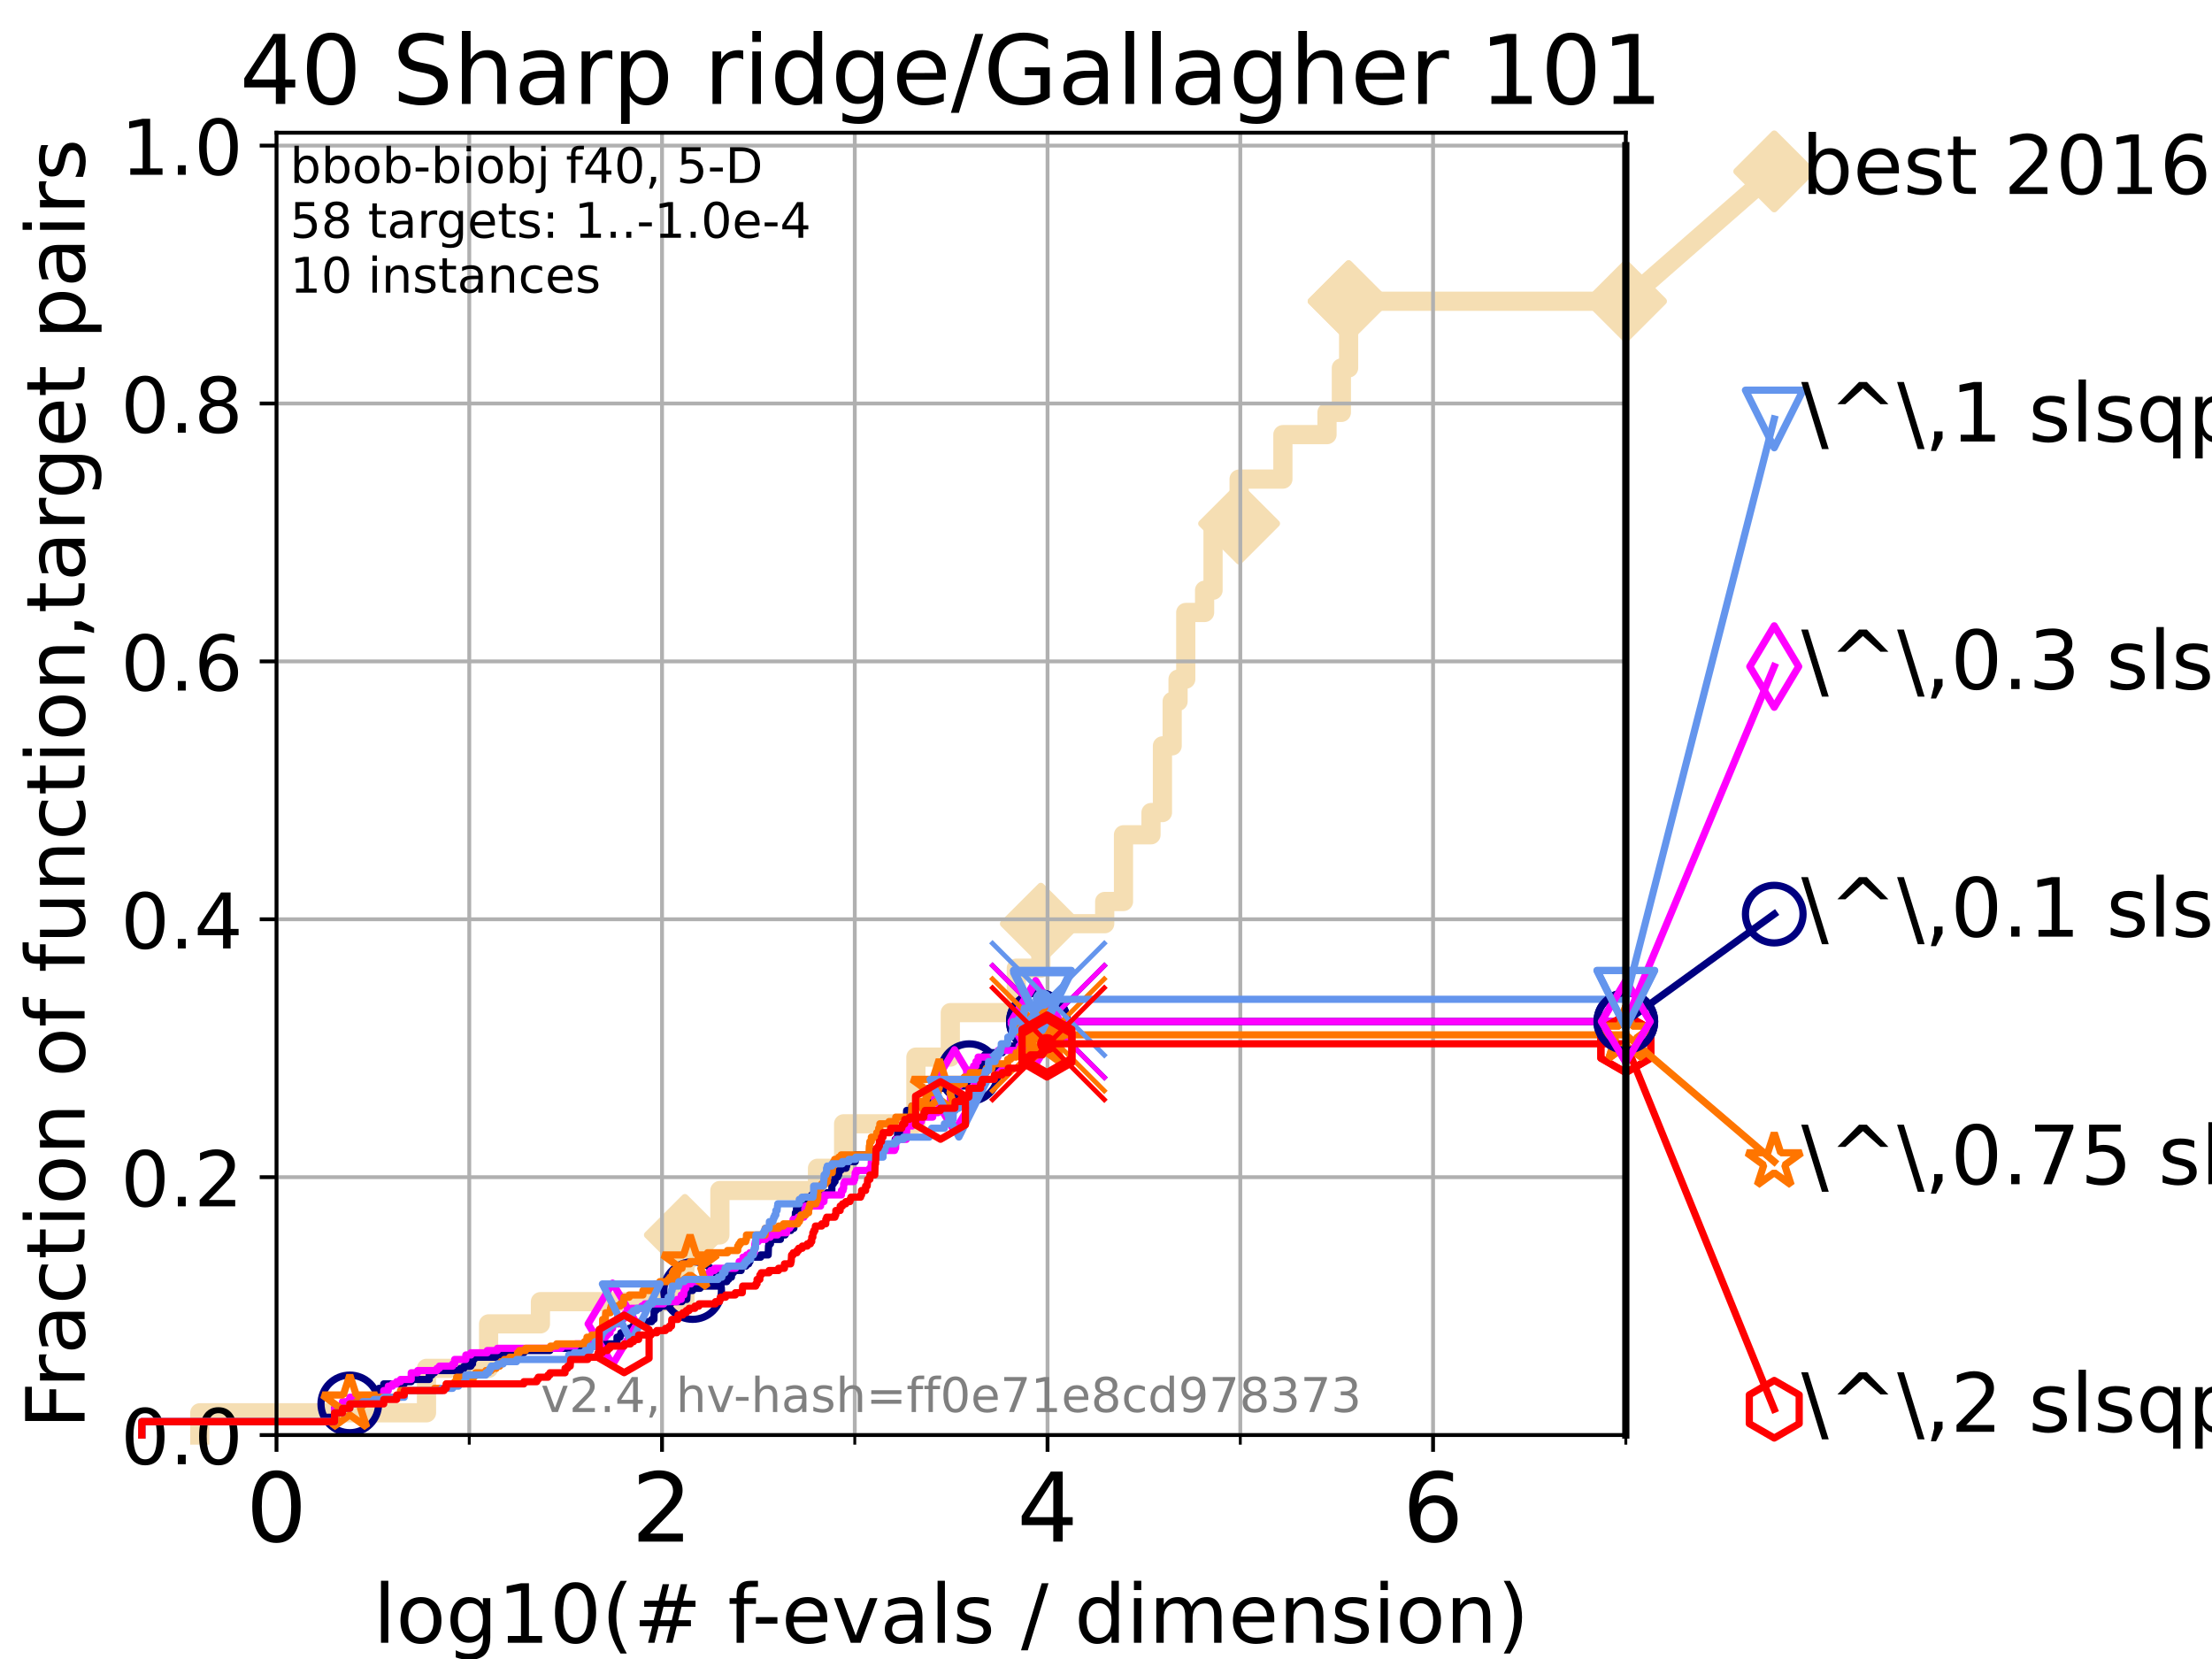 <?xml version="1.0" encoding="utf-8" standalone="no"?>
<!DOCTYPE svg PUBLIC "-//W3C//DTD SVG 1.1//EN"
  "http://www.w3.org/Graphics/SVG/1.1/DTD/svg11.dtd">
<!-- Created with matplotlib (https://matplotlib.org/) -->
<svg height="345.6pt" version="1.1" viewBox="0 0 460.8 345.6" width="460.8pt" xmlns="http://www.w3.org/2000/svg" xmlns:xlink="http://www.w3.org/1999/xlink">
 <defs>
  <style type="text/css">*{stroke-linecap:butt;stroke-linejoin:round;}</style>
 </defs>
 <g id="figure_1">
  <g id="patch_1">
   <path d="M 0 345.6 
L 460.8 345.6 
L 460.8 0 
L 0 0 
z
" style="fill:#ffffff;"/>
  </g>
  <g id="axes_1">
   <g id="patch_2">
    <path d="M 57.6 298.944 
L 338.688 298.944 
L 338.688 27.648 
L 57.6 27.648 
z
" style="fill:#ffffff;"/>
   </g>
   <g id="line2d_1">
    <path d="M 41.621 298.944 
L 41.621 294.313 
L 88.847 294.313 
L 88.847 285.05 
L 101.786 285.05 
L 101.786 275.788 
L 112.581 275.788 
L 112.581 271.157 
L 142.673 271.157 
L 142.673 257.263 
L 149.964 257.263 
L 149.964 248.001 
L 170.3 248.001 
L 170.3 243.37 
L 175.742 243.37 
L 175.742 234.107 
L 190.801 234.107 
L 190.801 220.214 
L 197.967 220.214 
L 197.967 210.951 
L 211.721 210.951 
L 211.721 201.689 
L 216.83 201.689 
L 216.83 192.426 
L 230.131 192.426 
L 230.131 187.795 
L 234.044 187.795 
L 234.044 173.901 
L 239.775 173.901 
L 239.775 169.27 
L 242.158 169.27 
L 242.158 155.377 
L 244.186 155.377 
L 244.186 146.114 
L 245.41 146.114 
L 245.41 141.483 
L 247.015 141.483 
L 247.015 127.589 
L 250.939 127.589 
L 250.939 122.958 
L 252.699 122.958 
L 252.699 109.065 
L 258.128 109.065 
L 258.128 99.802 
L 267.25 99.802 
L 267.25 90.54 
L 276.441 90.54 
L 276.441 85.909 
L 279.431 85.909 
L 279.431 76.646 
L 280.941 76.646 
L 280.941 62.753 
L 338.688 62.753 
" style="fill:none;stroke:#f5deb3;stroke-linecap:square;stroke-width:4;"/>
   </g>
   <g id="line2d_2">
    <defs>
     <path d="M 0 7.778 
L 7.778 0 
L 0 -7.778 
L -7.778 0 
z
" id="m2db4580416" style="stroke:#f5deb3;stroke-linejoin:miter;stroke-width:1.5;"/>
    </defs>
    <g>
     <use style="fill:#f5deb3;stroke:#f5deb3;stroke-linejoin:miter;stroke-width:1.5;" x="142.673" xlink:href="#m2db4580416" y="257.263"/>
     <use style="fill:#f5deb3;stroke:#f5deb3;stroke-linejoin:miter;stroke-width:1.5;" x="216.83" xlink:href="#m2db4580416" y="192.426"/>
     <use style="fill:#f5deb3;stroke:#f5deb3;stroke-linejoin:miter;stroke-width:1.5;" x="258.128" xlink:href="#m2db4580416" y="109.065"/>
     <use style="fill:#f5deb3;stroke:#f5deb3;stroke-linejoin:miter;stroke-width:1.5;" x="280.941" xlink:href="#m2db4580416" y="62.753"/>
     <use style="fill:#f5deb3;stroke:#f5deb3;stroke-linejoin:miter;stroke-width:1.5;" x="280.941" xlink:href="#m2db4580416" y="62.753"/>
     <use style="fill:#f5deb3;stroke:#f5deb3;stroke-linejoin:miter;stroke-width:1.5;" x="338.688" xlink:href="#m2db4580416" y="62.753"/>
    </g>
   </g>
   <g id="line2d_3">
    <path style="fill:none;stroke:#f5deb3;stroke-linecap:square;stroke-width:4;"/>
    <g/>
   </g>
   <g id="line2d_4">
    <path d="M 338.688 62.753 
L 369.608 35.706 
" style="fill:none;stroke:#f5deb3;stroke-linecap:square;stroke-width:4;"/>
    <g>
     <use style="fill:#f5deb3;stroke:#f5deb3;stroke-linejoin:miter;stroke-width:1.5;" x="338.688" xlink:href="#m2db4580416" y="62.753"/>
     <use style="fill:#f5deb3;stroke:#f5deb3;stroke-linejoin:miter;stroke-width:1.5;" x="369.608" xlink:href="#m2db4580416" y="35.706"/>
    </g>
   </g>
   <g id="matplotlib.axis_1">
    <g id="xtick_1">
     <g id="line2d_5">
      <path clip-path="url(#p1045e86ee9)" d="M 57.6 298.944 
L 57.6 27.648 
" style="fill:none;stroke:#b0b0b0;stroke-linecap:square;stroke-width:0.8;"/>
     </g>
     <g id="line2d_6">
      <defs>
       <path d="M 0 0 
L 0 3.5 
" id="m55a3acacfb" style="stroke:#000000;stroke-width:0.8;"/>
      </defs>
      <g>
       <use style="stroke:#000000;stroke-width:0.8;" x="57.6" xlink:href="#m55a3acacfb" y="298.944"/>
      </g>
     </g>
     <g id="text_1">
      <!-- 0 -->
      <g transform="translate(51.237 321.141)scale(0.2 -0.2)">
       <defs>
        <path d="M 31.781 66.406 
Q 24.172 66.406 20.328 58.906 
Q 16.5 51.422 16.5 36.375 
Q 16.5 21.391 20.328 13.891 
Q 24.172 6.391 31.781 6.391 
Q 39.453 6.391 43.281 13.891 
Q 47.125 21.391 47.125 36.375 
Q 47.125 51.422 43.281 58.906 
Q 39.453 66.406 31.781 66.406 
z
M 31.781 74.219 
Q 44.047 74.219 50.516 64.516 
Q 56.984 54.828 56.984 36.375 
Q 56.984 17.969 50.516 8.266 
Q 44.047 -1.422 31.781 -1.422 
Q 19.531 -1.422 13.062 8.266 
Q 6.594 17.969 6.594 36.375 
Q 6.594 54.828 13.062 64.516 
Q 19.531 74.219 31.781 74.219 
z
" id="DejaVuSans-48"/>
       </defs>
       <use xlink:href="#DejaVuSans-48"/>
      </g>
     </g>
    </g>
    <g id="xtick_2">
     <g id="line2d_7">
      <path clip-path="url(#p1045e86ee9)" d="M 137.911 298.944 
L 137.911 27.648 
" style="fill:none;stroke:#b0b0b0;stroke-linecap:square;stroke-width:0.8;"/>
     </g>
     <g id="line2d_8">
      <g>
       <use style="stroke:#000000;stroke-width:0.8;" x="137.911" xlink:href="#m55a3acacfb" y="298.944"/>
      </g>
     </g>
     <g id="text_2">
      <!-- 2 -->
      <g transform="translate(131.548 321.141)scale(0.2 -0.2)">
       <defs>
        <path d="M 19.188 8.297 
L 53.609 8.297 
L 53.609 0 
L 7.328 0 
L 7.328 8.297 
Q 12.938 14.109 22.625 23.891 
Q 32.328 33.688 34.812 36.531 
Q 39.547 41.844 41.422 45.531 
Q 43.312 49.219 43.312 52.781 
Q 43.312 58.594 39.234 62.25 
Q 35.156 65.922 28.609 65.922 
Q 23.969 65.922 18.812 64.312 
Q 13.672 62.703 7.812 59.422 
L 7.812 69.391 
Q 13.766 71.781 18.938 73 
Q 24.125 74.219 28.422 74.219 
Q 39.75 74.219 46.484 68.547 
Q 53.219 62.891 53.219 53.422 
Q 53.219 48.922 51.531 44.891 
Q 49.859 40.875 45.406 35.406 
Q 44.188 33.984 37.641 27.219 
Q 31.109 20.453 19.188 8.297 
z
" id="DejaVuSans-50"/>
       </defs>
       <use xlink:href="#DejaVuSans-50"/>
      </g>
     </g>
    </g>
    <g id="xtick_3">
     <g id="line2d_9">
      <path clip-path="url(#p1045e86ee9)" d="M 218.222 298.944 
L 218.222 27.648 
" style="fill:none;stroke:#b0b0b0;stroke-linecap:square;stroke-width:0.8;"/>
     </g>
     <g id="line2d_10">
      <g>
       <use style="stroke:#000000;stroke-width:0.8;" x="218.222" xlink:href="#m55a3acacfb" y="298.944"/>
      </g>
     </g>
     <g id="text_3">
      <!-- 4 -->
      <g transform="translate(211.859 321.141)scale(0.2 -0.2)">
       <defs>
        <path d="M 37.797 64.312 
L 12.891 25.391 
L 37.797 25.391 
z
M 35.203 72.906 
L 47.609 72.906 
L 47.609 25.391 
L 58.016 25.391 
L 58.016 17.188 
L 47.609 17.188 
L 47.609 0 
L 37.797 0 
L 37.797 17.188 
L 4.891 17.188 
L 4.891 26.703 
z
" id="DejaVuSans-52"/>
       </defs>
       <use xlink:href="#DejaVuSans-52"/>
      </g>
     </g>
    </g>
    <g id="xtick_4">
     <g id="line2d_11">
      <path clip-path="url(#p1045e86ee9)" d="M 298.533 298.944 
L 298.533 27.648 
" style="fill:none;stroke:#b0b0b0;stroke-linecap:square;stroke-width:0.8;"/>
     </g>
     <g id="line2d_12">
      <g>
       <use style="stroke:#000000;stroke-width:0.8;" x="298.533" xlink:href="#m55a3acacfb" y="298.944"/>
      </g>
     </g>
     <g id="text_4">
      <!-- 6 -->
      <g transform="translate(292.17 321.141)scale(0.2 -0.2)">
       <defs>
        <path d="M 33.016 40.375 
Q 26.375 40.375 22.484 35.828 
Q 18.609 31.297 18.609 23.391 
Q 18.609 15.531 22.484 10.953 
Q 26.375 6.391 33.016 6.391 
Q 39.656 6.391 43.531 10.953 
Q 47.406 15.531 47.406 23.391 
Q 47.406 31.297 43.531 35.828 
Q 39.656 40.375 33.016 40.375 
z
M 52.594 71.297 
L 52.594 62.312 
Q 48.875 64.062 45.094 64.984 
Q 41.312 65.922 37.594 65.922 
Q 27.828 65.922 22.672 59.328 
Q 17.531 52.734 16.797 39.406 
Q 19.672 43.656 24.016 45.922 
Q 28.375 48.188 33.594 48.188 
Q 44.578 48.188 50.953 41.516 
Q 57.328 34.859 57.328 23.391 
Q 57.328 12.156 50.688 5.359 
Q 44.047 -1.422 33.016 -1.422 
Q 20.359 -1.422 13.672 8.266 
Q 6.984 17.969 6.984 36.375 
Q 6.984 53.656 15.188 63.938 
Q 23.391 74.219 37.203 74.219 
Q 40.922 74.219 44.703 73.484 
Q 48.484 72.75 52.594 71.297 
z
" id="DejaVuSans-54"/>
       </defs>
       <use xlink:href="#DejaVuSans-54"/>
      </g>
     </g>
    </g>
    <g id="xtick_5">
     <g id="line2d_13">
      <path clip-path="url(#p1045e86ee9)" d="M 97.755 298.944 
L 97.755 27.648 
" style="fill:none;stroke:#b0b0b0;stroke-linecap:square;stroke-width:0.8;"/>
     </g>
     <g id="line2d_14">
      <defs>
       <path d="M 0 0 
L 0 2 
" id="m35c078e2aa" style="stroke:#000000;stroke-width:0.6;"/>
      </defs>
      <g>
       <use style="stroke:#000000;stroke-width:0.6;" x="97.755" xlink:href="#m35c078e2aa" y="298.944"/>
      </g>
     </g>
    </g>
    <g id="xtick_6">
     <g id="line2d_15">
      <path clip-path="url(#p1045e86ee9)" d="M 178.066 298.944 
L 178.066 27.648 
" style="fill:none;stroke:#b0b0b0;stroke-linecap:square;stroke-width:0.8;"/>
     </g>
     <g id="line2d_16">
      <g>
       <use style="stroke:#000000;stroke-width:0.6;" x="178.066" xlink:href="#m35c078e2aa" y="298.944"/>
      </g>
     </g>
    </g>
    <g id="xtick_7">
     <g id="line2d_17">
      <path clip-path="url(#p1045e86ee9)" d="M 258.377 298.944 
L 258.377 27.648 
" style="fill:none;stroke:#b0b0b0;stroke-linecap:square;stroke-width:0.8;"/>
     </g>
     <g id="line2d_18">
      <g>
       <use style="stroke:#000000;stroke-width:0.6;" x="258.377" xlink:href="#m35c078e2aa" y="298.944"/>
      </g>
     </g>
    </g>
    <g id="xtick_8">
     <g id="line2d_19">
      <path clip-path="url(#p1045e86ee9)" d="M 338.688 298.944 
L 338.688 27.648 
" style="fill:none;stroke:#b0b0b0;stroke-linecap:square;stroke-width:0.8;"/>
     </g>
     <g id="line2d_20">
      <g>
       <use style="stroke:#000000;stroke-width:0.6;" x="338.688" xlink:href="#m35c078e2aa" y="298.944"/>
      </g>
     </g>
    </g>
    <g id="text_5">
     <!-- log10(# f-evals / dimension) -->
     <g transform="translate(77.764 342.218)scale(0.17 -0.17)">
      <defs>
       <path d="M 9.422 75.984 
L 18.406 75.984 
L 18.406 0 
L 9.422 0 
z
" id="DejaVuSans-108"/>
       <path d="M 30.609 48.391 
Q 23.391 48.391 19.188 42.75 
Q 14.984 37.109 14.984 27.297 
Q 14.984 17.484 19.156 11.844 
Q 23.344 6.203 30.609 6.203 
Q 37.797 6.203 41.984 11.859 
Q 46.188 17.531 46.188 27.297 
Q 46.188 37.016 41.984 42.703 
Q 37.797 48.391 30.609 48.391 
z
M 30.609 56 
Q 42.328 56 49.016 48.375 
Q 55.719 40.766 55.719 27.297 
Q 55.719 13.875 49.016 6.219 
Q 42.328 -1.422 30.609 -1.422 
Q 18.844 -1.422 12.172 6.219 
Q 5.516 13.875 5.516 27.297 
Q 5.516 40.766 12.172 48.375 
Q 18.844 56 30.609 56 
z
" id="DejaVuSans-111"/>
       <path d="M 45.406 27.984 
Q 45.406 37.75 41.375 43.109 
Q 37.359 48.484 30.078 48.484 
Q 22.859 48.484 18.828 43.109 
Q 14.797 37.75 14.797 27.984 
Q 14.797 18.266 18.828 12.891 
Q 22.859 7.516 30.078 7.516 
Q 37.359 7.516 41.375 12.891 
Q 45.406 18.266 45.406 27.984 
z
M 54.391 6.781 
Q 54.391 -7.172 48.188 -13.984 
Q 42 -20.797 29.203 -20.797 
Q 24.469 -20.797 20.266 -20.094 
Q 16.062 -19.391 12.109 -17.922 
L 12.109 -9.188 
Q 16.062 -11.328 19.922 -12.344 
Q 23.781 -13.375 27.781 -13.375 
Q 36.625 -13.375 41.016 -8.766 
Q 45.406 -4.156 45.406 5.172 
L 45.406 9.625 
Q 42.625 4.781 38.281 2.391 
Q 33.938 0 27.875 0 
Q 17.828 0 11.672 7.656 
Q 5.516 15.328 5.516 27.984 
Q 5.516 40.672 11.672 48.328 
Q 17.828 56 27.875 56 
Q 33.938 56 38.281 53.609 
Q 42.625 51.219 45.406 46.391 
L 45.406 54.688 
L 54.391 54.688 
z
" id="DejaVuSans-103"/>
       <path d="M 12.406 8.297 
L 28.516 8.297 
L 28.516 63.922 
L 10.984 60.406 
L 10.984 69.391 
L 28.422 72.906 
L 38.281 72.906 
L 38.281 8.297 
L 54.391 8.297 
L 54.391 0 
L 12.406 0 
z
" id="DejaVuSans-49"/>
       <path d="M 31 75.875 
Q 24.469 64.656 21.281 53.656 
Q 18.109 42.672 18.109 31.391 
Q 18.109 20.125 21.312 9.062 
Q 24.516 -2 31 -13.188 
L 23.188 -13.188 
Q 15.875 -1.703 12.234 9.375 
Q 8.594 20.453 8.594 31.391 
Q 8.594 42.281 12.203 53.312 
Q 15.828 64.359 23.188 75.875 
z
" id="DejaVuSans-40"/>
       <path d="M 51.125 44 
L 36.922 44 
L 32.812 27.688 
L 47.125 27.688 
z
M 43.797 71.781 
L 38.719 51.516 
L 52.984 51.516 
L 58.109 71.781 
L 65.922 71.781 
L 60.891 51.516 
L 76.125 51.516 
L 76.125 44 
L 58.984 44 
L 54.984 27.688 
L 70.516 27.688 
L 70.516 20.219 
L 53.078 20.219 
L 48 0 
L 40.188 0 
L 45.219 20.219 
L 30.906 20.219 
L 25.875 0 
L 18.016 0 
L 23.094 20.219 
L 7.719 20.219 
L 7.719 27.688 
L 24.906 27.688 
L 29 44 
L 13.281 44 
L 13.281 51.516 
L 30.906 51.516 
L 35.891 71.781 
z
" id="DejaVuSans-35"/>
       <path id="DejaVuSans-32"/>
       <path d="M 37.109 75.984 
L 37.109 68.5 
L 28.516 68.5 
Q 23.688 68.5 21.797 66.547 
Q 19.922 64.594 19.922 59.516 
L 19.922 54.688 
L 34.719 54.688 
L 34.719 47.703 
L 19.922 47.703 
L 19.922 0 
L 10.891 0 
L 10.891 47.703 
L 2.297 47.703 
L 2.297 54.688 
L 10.891 54.688 
L 10.891 58.5 
Q 10.891 67.625 15.141 71.797 
Q 19.391 75.984 28.609 75.984 
z
" id="DejaVuSans-102"/>
       <path d="M 4.891 31.391 
L 31.203 31.391 
L 31.203 23.391 
L 4.891 23.391 
z
" id="DejaVuSans-45"/>
       <path d="M 56.203 29.594 
L 56.203 25.203 
L 14.891 25.203 
Q 15.484 15.922 20.484 11.062 
Q 25.484 6.203 34.422 6.203 
Q 39.594 6.203 44.453 7.469 
Q 49.312 8.734 54.109 11.281 
L 54.109 2.781 
Q 49.266 0.734 44.188 -0.344 
Q 39.109 -1.422 33.891 -1.422 
Q 20.797 -1.422 13.156 6.188 
Q 5.516 13.812 5.516 26.812 
Q 5.516 40.234 12.766 48.109 
Q 20.016 56 32.328 56 
Q 43.359 56 49.781 48.891 
Q 56.203 41.797 56.203 29.594 
z
M 47.219 32.234 
Q 47.125 39.594 43.094 43.984 
Q 39.062 48.391 32.422 48.391 
Q 24.906 48.391 20.391 44.141 
Q 15.875 39.891 15.188 32.172 
z
" id="DejaVuSans-101"/>
       <path d="M 2.984 54.688 
L 12.5 54.688 
L 29.594 8.797 
L 46.688 54.688 
L 56.203 54.688 
L 35.688 0 
L 23.484 0 
z
" id="DejaVuSans-118"/>
       <path d="M 34.281 27.484 
Q 23.391 27.484 19.188 25 
Q 14.984 22.516 14.984 16.5 
Q 14.984 11.719 18.141 8.906 
Q 21.297 6.109 26.703 6.109 
Q 34.188 6.109 38.703 11.406 
Q 43.219 16.703 43.219 25.484 
L 43.219 27.484 
z
M 52.203 31.203 
L 52.203 0 
L 43.219 0 
L 43.219 8.297 
Q 40.141 3.328 35.547 0.953 
Q 30.953 -1.422 24.312 -1.422 
Q 15.922 -1.422 10.953 3.297 
Q 6 8.016 6 15.922 
Q 6 25.141 12.172 29.828 
Q 18.359 34.516 30.609 34.516 
L 43.219 34.516 
L 43.219 35.406 
Q 43.219 41.609 39.141 45 
Q 35.062 48.391 27.688 48.391 
Q 23 48.391 18.547 47.266 
Q 14.109 46.141 10.016 43.891 
L 10.016 52.203 
Q 14.938 54.109 19.578 55.047 
Q 24.219 56 28.609 56 
Q 40.484 56 46.344 49.844 
Q 52.203 43.703 52.203 31.203 
z
" id="DejaVuSans-97"/>
       <path d="M 44.281 53.078 
L 44.281 44.578 
Q 40.484 46.531 36.375 47.5 
Q 32.281 48.484 27.875 48.484 
Q 21.188 48.484 17.844 46.438 
Q 14.5 44.391 14.5 40.281 
Q 14.5 37.156 16.891 35.375 
Q 19.281 33.594 26.516 31.984 
L 29.594 31.297 
Q 39.156 29.25 43.188 25.516 
Q 47.219 21.781 47.219 15.094 
Q 47.219 7.469 41.188 3.016 
Q 35.156 -1.422 24.609 -1.422 
Q 20.219 -1.422 15.453 -0.562 
Q 10.688 0.297 5.422 2 
L 5.422 11.281 
Q 10.406 8.688 15.234 7.391 
Q 20.062 6.109 24.812 6.109 
Q 31.156 6.109 34.562 8.281 
Q 37.984 10.453 37.984 14.406 
Q 37.984 18.062 35.516 20.016 
Q 33.062 21.969 24.703 23.781 
L 21.578 24.516 
Q 13.234 26.266 9.516 29.906 
Q 5.812 33.547 5.812 39.891 
Q 5.812 47.609 11.281 51.797 
Q 16.75 56 26.812 56 
Q 31.781 56 36.172 55.266 
Q 40.578 54.547 44.281 53.078 
z
" id="DejaVuSans-115"/>
       <path d="M 25.391 72.906 
L 33.688 72.906 
L 8.297 -9.281 
L 0 -9.281 
z
" id="DejaVuSans-47"/>
       <path d="M 45.406 46.391 
L 45.406 75.984 
L 54.391 75.984 
L 54.391 0 
L 45.406 0 
L 45.406 8.203 
Q 42.578 3.328 38.25 0.953 
Q 33.938 -1.422 27.875 -1.422 
Q 17.969 -1.422 11.734 6.484 
Q 5.516 14.406 5.516 27.297 
Q 5.516 40.188 11.734 48.094 
Q 17.969 56 27.875 56 
Q 33.938 56 38.25 53.625 
Q 42.578 51.266 45.406 46.391 
z
M 14.797 27.297 
Q 14.797 17.391 18.875 11.75 
Q 22.953 6.109 30.078 6.109 
Q 37.203 6.109 41.297 11.75 
Q 45.406 17.391 45.406 27.297 
Q 45.406 37.203 41.297 42.844 
Q 37.203 48.484 30.078 48.484 
Q 22.953 48.484 18.875 42.844 
Q 14.797 37.203 14.797 27.297 
z
" id="DejaVuSans-100"/>
       <path d="M 9.422 54.688 
L 18.406 54.688 
L 18.406 0 
L 9.422 0 
z
M 9.422 75.984 
L 18.406 75.984 
L 18.406 64.594 
L 9.422 64.594 
z
" id="DejaVuSans-105"/>
       <path d="M 52 44.188 
Q 55.375 50.25 60.062 53.125 
Q 64.75 56 71.094 56 
Q 79.641 56 84.281 50.016 
Q 88.922 44.047 88.922 33.016 
L 88.922 0 
L 79.891 0 
L 79.891 32.719 
Q 79.891 40.578 77.094 44.375 
Q 74.312 48.188 68.609 48.188 
Q 61.625 48.188 57.562 43.547 
Q 53.516 38.922 53.516 30.906 
L 53.516 0 
L 44.484 0 
L 44.484 32.719 
Q 44.484 40.625 41.703 44.406 
Q 38.922 48.188 33.109 48.188 
Q 26.219 48.188 22.156 43.531 
Q 18.109 38.875 18.109 30.906 
L 18.109 0 
L 9.078 0 
L 9.078 54.688 
L 18.109 54.688 
L 18.109 46.188 
Q 21.188 51.219 25.484 53.609 
Q 29.781 56 35.688 56 
Q 41.656 56 45.828 52.969 
Q 50 49.953 52 44.188 
z
" id="DejaVuSans-109"/>
       <path d="M 54.891 33.016 
L 54.891 0 
L 45.906 0 
L 45.906 32.719 
Q 45.906 40.484 42.875 44.328 
Q 39.844 48.188 33.797 48.188 
Q 26.516 48.188 22.312 43.547 
Q 18.109 38.922 18.109 30.906 
L 18.109 0 
L 9.078 0 
L 9.078 54.688 
L 18.109 54.688 
L 18.109 46.188 
Q 21.344 51.125 25.703 53.562 
Q 30.078 56 35.797 56 
Q 45.219 56 50.047 50.172 
Q 54.891 44.344 54.891 33.016 
z
" id="DejaVuSans-110"/>
       <path d="M 8.016 75.875 
L 15.828 75.875 
Q 23.141 64.359 26.781 53.312 
Q 30.422 42.281 30.422 31.391 
Q 30.422 20.453 26.781 9.375 
Q 23.141 -1.703 15.828 -13.188 
L 8.016 -13.188 
Q 14.5 -2 17.703 9.062 
Q 20.906 20.125 20.906 31.391 
Q 20.906 42.672 17.703 53.656 
Q 14.5 64.656 8.016 75.875 
z
" id="DejaVuSans-41"/>
      </defs>
      <use xlink:href="#DejaVuSans-108"/>
      <use x="27.783" xlink:href="#DejaVuSans-111"/>
      <use x="88.965" xlink:href="#DejaVuSans-103"/>
      <use x="152.441" xlink:href="#DejaVuSans-49"/>
      <use x="216.064" xlink:href="#DejaVuSans-48"/>
      <use x="279.688" xlink:href="#DejaVuSans-40"/>
      <use x="318.701" xlink:href="#DejaVuSans-35"/>
      <use x="402.49" xlink:href="#DejaVuSans-32"/>
      <use x="434.277" xlink:href="#DejaVuSans-102"/>
      <use x="463.982" xlink:href="#DejaVuSans-45"/>
      <use x="500.066" xlink:href="#DejaVuSans-101"/>
      <use x="561.59" xlink:href="#DejaVuSans-118"/>
      <use x="620.77" xlink:href="#DejaVuSans-97"/>
      <use x="682.049" xlink:href="#DejaVuSans-108"/>
      <use x="709.832" xlink:href="#DejaVuSans-115"/>
      <use x="761.932" xlink:href="#DejaVuSans-32"/>
      <use x="793.719" xlink:href="#DejaVuSans-47"/>
      <use x="827.41" xlink:href="#DejaVuSans-32"/>
      <use x="859.197" xlink:href="#DejaVuSans-100"/>
      <use x="922.674" xlink:href="#DejaVuSans-105"/>
      <use x="950.457" xlink:href="#DejaVuSans-109"/>
      <use x="1047.869" xlink:href="#DejaVuSans-101"/>
      <use x="1109.393" xlink:href="#DejaVuSans-110"/>
      <use x="1172.771" xlink:href="#DejaVuSans-115"/>
      <use x="1224.871" xlink:href="#DejaVuSans-105"/>
      <use x="1252.654" xlink:href="#DejaVuSans-111"/>
      <use x="1313.836" xlink:href="#DejaVuSans-110"/>
      <use x="1377.215" xlink:href="#DejaVuSans-41"/>
     </g>
    </g>
   </g>
   <g id="matplotlib.axis_2">
    <g id="ytick_1">
     <g id="line2d_21">
      <path clip-path="url(#p1045e86ee9)" d="M 57.6 298.944 
L 338.688 298.944 
" style="fill:none;stroke:#b0b0b0;stroke-linecap:square;stroke-width:0.8;"/>
     </g>
     <g id="line2d_22">
      <defs>
       <path d="M 0 0 
L -3.5 0 
" id="m90498d98da" style="stroke:#000000;stroke-width:0.8;"/>
      </defs>
      <g>
       <use style="stroke:#000000;stroke-width:0.8;" x="57.6" xlink:href="#m90498d98da" y="298.944"/>
      </g>
     </g>
     <g id="text_6">
      <!-- 0.0 -->
      <g transform="translate(25.155 305.023)scale(0.16 -0.16)">
       <defs>
        <path d="M 10.688 12.406 
L 21 12.406 
L 21 0 
L 10.688 0 
z
" id="DejaVuSans-46"/>
       </defs>
       <use xlink:href="#DejaVuSans-48"/>
       <use x="63.623" xlink:href="#DejaVuSans-46"/>
       <use x="95.41" xlink:href="#DejaVuSans-48"/>
      </g>
     </g>
    </g>
    <g id="ytick_2">
     <g id="line2d_23">
      <path clip-path="url(#p1045e86ee9)" d="M 57.6 245.222 
L 338.688 245.222 
" style="fill:none;stroke:#b0b0b0;stroke-linecap:square;stroke-width:0.8;"/>
     </g>
     <g id="line2d_24">
      <g>
       <use style="stroke:#000000;stroke-width:0.8;" x="57.6" xlink:href="#m90498d98da" y="245.222"/>
      </g>
     </g>
     <g id="text_7">
      <!-- 0.2 -->
      <g transform="translate(25.155 251.301)scale(0.16 -0.16)">
       <use xlink:href="#DejaVuSans-48"/>
       <use x="63.623" xlink:href="#DejaVuSans-46"/>
       <use x="95.41" xlink:href="#DejaVuSans-50"/>
      </g>
     </g>
    </g>
    <g id="ytick_3">
     <g id="line2d_25">
      <path clip-path="url(#p1045e86ee9)" d="M 57.6 191.5 
L 338.688 191.5 
" style="fill:none;stroke:#b0b0b0;stroke-linecap:square;stroke-width:0.8;"/>
     </g>
     <g id="line2d_26">
      <g>
       <use style="stroke:#000000;stroke-width:0.8;" x="57.6" xlink:href="#m90498d98da" y="191.5"/>
      </g>
     </g>
     <g id="text_8">
      <!-- 0.4 -->
      <g transform="translate(25.155 197.579)scale(0.16 -0.16)">
       <use xlink:href="#DejaVuSans-48"/>
       <use x="63.623" xlink:href="#DejaVuSans-46"/>
       <use x="95.41" xlink:href="#DejaVuSans-52"/>
      </g>
     </g>
    </g>
    <g id="ytick_4">
     <g id="line2d_27">
      <path clip-path="url(#p1045e86ee9)" d="M 57.6 137.778 
L 338.688 137.778 
" style="fill:none;stroke:#b0b0b0;stroke-linecap:square;stroke-width:0.8;"/>
     </g>
     <g id="line2d_28">
      <g>
       <use style="stroke:#000000;stroke-width:0.8;" x="57.6" xlink:href="#m90498d98da" y="137.778"/>
      </g>
     </g>
     <g id="text_9">
      <!-- 0.6 -->
      <g transform="translate(25.155 143.857)scale(0.16 -0.16)">
       <use xlink:href="#DejaVuSans-48"/>
       <use x="63.623" xlink:href="#DejaVuSans-46"/>
       <use x="95.41" xlink:href="#DejaVuSans-54"/>
      </g>
     </g>
    </g>
    <g id="ytick_5">
     <g id="line2d_29">
      <path clip-path="url(#p1045e86ee9)" d="M 57.6 84.056 
L 338.688 84.056 
" style="fill:none;stroke:#b0b0b0;stroke-linecap:square;stroke-width:0.8;"/>
     </g>
     <g id="line2d_30">
      <g>
       <use style="stroke:#000000;stroke-width:0.8;" x="57.6" xlink:href="#m90498d98da" y="84.056"/>
      </g>
     </g>
     <g id="text_10">
      <!-- 0.8 -->
      <g transform="translate(25.155 90.135)scale(0.16 -0.16)">
       <defs>
        <path d="M 31.781 34.625 
Q 24.75 34.625 20.719 30.859 
Q 16.703 27.094 16.703 20.516 
Q 16.703 13.922 20.719 10.156 
Q 24.75 6.391 31.781 6.391 
Q 38.812 6.391 42.859 10.172 
Q 46.922 13.969 46.922 20.516 
Q 46.922 27.094 42.891 30.859 
Q 38.875 34.625 31.781 34.625 
z
M 21.922 38.812 
Q 15.578 40.375 12.031 44.719 
Q 8.5 49.078 8.5 55.328 
Q 8.5 64.062 14.719 69.141 
Q 20.953 74.219 31.781 74.219 
Q 42.672 74.219 48.875 69.141 
Q 55.078 64.062 55.078 55.328 
Q 55.078 49.078 51.531 44.719 
Q 48 40.375 41.703 38.812 
Q 48.828 37.156 52.797 32.312 
Q 56.781 27.484 56.781 20.516 
Q 56.781 9.906 50.312 4.234 
Q 43.844 -1.422 31.781 -1.422 
Q 19.734 -1.422 13.25 4.234 
Q 6.781 9.906 6.781 20.516 
Q 6.781 27.484 10.781 32.312 
Q 14.797 37.156 21.922 38.812 
z
M 18.312 54.391 
Q 18.312 48.734 21.844 45.562 
Q 25.391 42.391 31.781 42.391 
Q 38.141 42.391 41.719 45.562 
Q 45.312 48.734 45.312 54.391 
Q 45.312 60.062 41.719 63.234 
Q 38.141 66.406 31.781 66.406 
Q 25.391 66.406 21.844 63.234 
Q 18.312 60.062 18.312 54.391 
z
" id="DejaVuSans-56"/>
       </defs>
       <use xlink:href="#DejaVuSans-48"/>
       <use x="63.623" xlink:href="#DejaVuSans-46"/>
       <use x="95.41" xlink:href="#DejaVuSans-56"/>
      </g>
     </g>
    </g>
    <g id="ytick_6">
     <g id="line2d_31">
      <path clip-path="url(#p1045e86ee9)" d="M 57.6 30.334 
L 338.688 30.334 
" style="fill:none;stroke:#b0b0b0;stroke-linecap:square;stroke-width:0.8;"/>
     </g>
     <g id="line2d_32">
      <g>
       <use style="stroke:#000000;stroke-width:0.8;" x="57.6" xlink:href="#m90498d98da" y="30.334"/>
      </g>
     </g>
     <g id="text_11">
      <!-- 1.0 -->
      <g transform="translate(25.155 36.413)scale(0.16 -0.16)">
       <use xlink:href="#DejaVuSans-49"/>
       <use x="63.623" xlink:href="#DejaVuSans-46"/>
       <use x="95.41" xlink:href="#DejaVuSans-48"/>
      </g>
     </g>
    </g>
    <g id="text_12">
     <!-- Fraction of function,target pairs -->
     <g transform="translate(17.62 297.681)rotate(-90)scale(0.17 -0.17)">
      <defs>
       <path d="M 9.812 72.906 
L 51.703 72.906 
L 51.703 64.594 
L 19.672 64.594 
L 19.672 43.109 
L 48.578 43.109 
L 48.578 34.812 
L 19.672 34.812 
L 19.672 0 
L 9.812 0 
z
" id="DejaVuSans-70"/>
       <path d="M 41.109 46.297 
Q 39.594 47.172 37.812 47.578 
Q 36.031 48 33.891 48 
Q 26.266 48 22.188 43.047 
Q 18.109 38.094 18.109 28.812 
L 18.109 0 
L 9.078 0 
L 9.078 54.688 
L 18.109 54.688 
L 18.109 46.188 
Q 20.953 51.172 25.484 53.578 
Q 30.031 56 36.531 56 
Q 37.453 56 38.578 55.875 
Q 39.703 55.766 41.062 55.516 
z
" id="DejaVuSans-114"/>
       <path d="M 48.781 52.594 
L 48.781 44.188 
Q 44.969 46.297 41.141 47.344 
Q 37.312 48.391 33.406 48.391 
Q 24.656 48.391 19.812 42.844 
Q 14.984 37.312 14.984 27.297 
Q 14.984 17.281 19.812 11.734 
Q 24.656 6.203 33.406 6.203 
Q 37.312 6.203 41.141 7.25 
Q 44.969 8.297 48.781 10.406 
L 48.781 2.094 
Q 45.016 0.344 40.984 -0.531 
Q 36.969 -1.422 32.422 -1.422 
Q 20.062 -1.422 12.781 6.344 
Q 5.516 14.109 5.516 27.297 
Q 5.516 40.672 12.859 48.328 
Q 20.219 56 33.016 56 
Q 37.156 56 41.109 55.141 
Q 45.062 54.297 48.781 52.594 
z
" id="DejaVuSans-99"/>
       <path d="M 18.312 70.219 
L 18.312 54.688 
L 36.812 54.688 
L 36.812 47.703 
L 18.312 47.703 
L 18.312 18.016 
Q 18.312 11.328 20.141 9.422 
Q 21.969 7.516 27.594 7.516 
L 36.812 7.516 
L 36.812 0 
L 27.594 0 
Q 17.188 0 13.234 3.875 
Q 9.281 7.766 9.281 18.016 
L 9.281 47.703 
L 2.688 47.703 
L 2.688 54.688 
L 9.281 54.688 
L 9.281 70.219 
z
" id="DejaVuSans-116"/>
       <path d="M 8.5 21.578 
L 8.5 54.688 
L 17.484 54.688 
L 17.484 21.922 
Q 17.484 14.156 20.5 10.266 
Q 23.531 6.391 29.594 6.391 
Q 36.859 6.391 41.078 11.031 
Q 45.312 15.672 45.312 23.688 
L 45.312 54.688 
L 54.297 54.688 
L 54.297 0 
L 45.312 0 
L 45.312 8.406 
Q 42.047 3.422 37.719 1 
Q 33.406 -1.422 27.688 -1.422 
Q 18.266 -1.422 13.375 4.438 
Q 8.5 10.297 8.5 21.578 
z
M 31.109 56 
z
" id="DejaVuSans-117"/>
       <path d="M 11.719 12.406 
L 22.016 12.406 
L 22.016 4 
L 14.016 -11.625 
L 7.719 -11.625 
L 11.719 4 
z
" id="DejaVuSans-44"/>
       <path d="M 18.109 8.203 
L 18.109 -20.797 
L 9.078 -20.797 
L 9.078 54.688 
L 18.109 54.688 
L 18.109 46.391 
Q 20.953 51.266 25.266 53.625 
Q 29.594 56 35.594 56 
Q 45.562 56 51.781 48.094 
Q 58.016 40.188 58.016 27.297 
Q 58.016 14.406 51.781 6.484 
Q 45.562 -1.422 35.594 -1.422 
Q 29.594 -1.422 25.266 0.953 
Q 20.953 3.328 18.109 8.203 
z
M 48.688 27.297 
Q 48.688 37.203 44.609 42.844 
Q 40.531 48.484 33.406 48.484 
Q 26.266 48.484 22.188 42.844 
Q 18.109 37.203 18.109 27.297 
Q 18.109 17.391 22.188 11.75 
Q 26.266 6.109 33.406 6.109 
Q 40.531 6.109 44.609 11.75 
Q 48.688 17.391 48.688 27.297 
z
" id="DejaVuSans-112"/>
      </defs>
      <use xlink:href="#DejaVuSans-70"/>
      <use x="50.27" xlink:href="#DejaVuSans-114"/>
      <use x="91.383" xlink:href="#DejaVuSans-97"/>
      <use x="152.662" xlink:href="#DejaVuSans-99"/>
      <use x="207.643" xlink:href="#DejaVuSans-116"/>
      <use x="246.852" xlink:href="#DejaVuSans-105"/>
      <use x="274.635" xlink:href="#DejaVuSans-111"/>
      <use x="335.816" xlink:href="#DejaVuSans-110"/>
      <use x="399.195" xlink:href="#DejaVuSans-32"/>
      <use x="430.982" xlink:href="#DejaVuSans-111"/>
      <use x="492.164" xlink:href="#DejaVuSans-102"/>
      <use x="527.369" xlink:href="#DejaVuSans-32"/>
      <use x="559.156" xlink:href="#DejaVuSans-102"/>
      <use x="594.361" xlink:href="#DejaVuSans-117"/>
      <use x="657.74" xlink:href="#DejaVuSans-110"/>
      <use x="721.119" xlink:href="#DejaVuSans-99"/>
      <use x="776.1" xlink:href="#DejaVuSans-116"/>
      <use x="815.309" xlink:href="#DejaVuSans-105"/>
      <use x="843.092" xlink:href="#DejaVuSans-111"/>
      <use x="904.273" xlink:href="#DejaVuSans-110"/>
      <use x="967.652" xlink:href="#DejaVuSans-44"/>
      <use x="999.439" xlink:href="#DejaVuSans-116"/>
      <use x="1038.648" xlink:href="#DejaVuSans-97"/>
      <use x="1099.928" xlink:href="#DejaVuSans-114"/>
      <use x="1139.291" xlink:href="#DejaVuSans-103"/>
      <use x="1202.768" xlink:href="#DejaVuSans-101"/>
      <use x="1264.291" xlink:href="#DejaVuSans-116"/>
      <use x="1303.5" xlink:href="#DejaVuSans-32"/>
      <use x="1335.287" xlink:href="#DejaVuSans-112"/>
      <use x="1398.764" xlink:href="#DejaVuSans-97"/>
      <use x="1460.043" xlink:href="#DejaVuSans-105"/>
      <use x="1487.826" xlink:href="#DejaVuSans-114"/>
      <use x="1528.939" xlink:href="#DejaVuSans-115"/>
     </g>
    </g>
   </g>
   <g id="line2d_33">
    <defs>
     <path d="M 0 1.5 
C 0.398 1.5 0.779 1.342 1.061 1.061 
C 1.342 0.779 1.5 0.398 1.5 0 
C 1.5 -0.398 1.342 -0.779 1.061 -1.061 
C 0.779 -1.342 0.398 -1.5 0 -1.5 
C -0.398 -1.5 -0.779 -1.342 -1.061 -1.061 
C -1.342 -0.779 -1.5 -0.398 -1.5 0 
C -1.5 0.398 -1.342 0.779 -1.061 1.061 
C -0.779 1.342 -0.398 1.5 0 1.5 
z
" id="m5919976f3f" style="stroke:#f5deb3;"/>
    </defs>
    <g>
     <use style="fill:#f5deb3;stroke:#f5deb3;" x="280.941" xlink:href="#m5919976f3f" y="62.753"/>
     <use style="fill:#f5deb3;stroke:#f5deb3;" x="280.941" xlink:href="#m5919976f3f" y="62.753"/>
    </g>
   </g>
   <g id="line2d_34">
    <defs>
     <path d="M 0 1.5 
C 0.398 1.5 0.779 1.342 1.061 1.061 
C 1.342 0.779 1.5 0.398 1.5 0 
C 1.5 -0.398 1.342 -0.779 1.061 -1.061 
C 0.779 -1.342 0.398 -1.5 0 -1.5 
C -0.398 -1.5 -0.779 -1.342 -1.061 -1.061 
C -1.342 -0.779 -1.5 -0.398 -1.5 0 
C -1.5 0.398 -1.342 0.779 -1.061 1.061 
C -0.779 1.342 -0.398 1.5 0 1.5 
z
" id="md03119a3bb" style="stroke:#000080;"/>
    </defs>
    <g>
     <use style="fill:#000080;stroke:#000080;" x="216.32" xlink:href="#md03119a3bb" y="212.804"/>
     <use style="fill:#000080;stroke:#000080;" x="216.32" xlink:href="#md03119a3bb" y="212.804"/>
    </g>
   </g>
   <g id="line2d_35">
    <path d="M 29.533 298.944 
L 29.533 296.165 
L 67.851 296.165 
L 67.851 295.239 
L 69.688 295.239 
L 69.688 293.387 
L 71.35 293.387 
L 71.35 292.46 
L 72.868 292.46 
L 72.868 291.534 
L 77.885 291.534 
L 77.885 290.608 
L 78.942 290.608 
L 78.942 289.218 
L 79.939 289.218 
L 79.939 288.292 
L 84.213 288.292 
L 84.213 287.829 
L 85.667 287.829 
L 85.667 287.366 
L 89.419 287.366 
L 89.419 286.44 
L 89.973 286.44 
L 89.973 285.977 
L 90.509 285.977 
L 90.509 285.514 
L 95.918 285.514 
L 95.918 285.05 
L 96.676 285.05 
L 96.676 284.587 
L 98.101 284.587 
L 98.101 284.124 
L 98.439 284.124 
L 98.439 283.198 
L 98.772 283.198 
L 98.772 282.735 
L 103.372 282.735 
L 103.372 282.272 
L 104.826 282.272 
L 104.826 281.809 
L 109.132 281.809 
L 109.132 281.345 
L 114.552 281.345 
L 114.552 280.882 
L 119.603 280.882 
L 119.603 280.419 
L 124.444 280.419 
L 124.444 279.956 
L 128.531 279.956 
L 128.531 278.567 
L 129.176 278.567 
L 129.176 278.104 
L 129.348 278.104 
L 129.348 277.64 
L 130.345 277.64 
L 130.345 277.177 
L 131.082 277.177 
L 131.082 276.714 
L 131.79 276.714 
L 131.79 276.251 
L 133.033 276.251 
L 133.033 275.788 
L 133.443 275.788 
L 133.443 275.325 
L 135.761 275.325 
L 135.761 274.862 
L 136.228 274.862 
L 136.266 273.009 
L 136.645 273.009 
L 136.645 272.546 
L 137.344 272.546 
L 137.344 272.083 
L 139.317 272.083 
L 139.317 271.62 
L 139.699 271.62 
L 139.699 271.157 
L 142.079 271.157 
L 142.079 270.694 
L 143.067 270.694 
L 143.17 268.841 
L 144.294 268.841 
L 144.294 268.378 
L 145.844 268.378 
L 145.844 267.915 
L 150.086 267.915 
L 150.086 266.989 
L 151.405 266.989 
L 151.405 266.526 
L 151.787 266.526 
L 151.787 266.062 
L 152.375 266.062 
L 152.451 265.136 
L 152.796 265.136 
L 152.796 264.673 
L 154.385 264.673 
L 154.48 263.747 
L 155.4 263.747 
L 155.4 263.284 
L 155.966 263.284 
L 155.966 262.821 
L 156.224 262.821 
L 156.224 261.894 
L 158.466 261.894 
L 158.466 261.431 
L 160.025 261.431 
L 160.094 259.579 
L 160.162 259.579 
L 160.162 259.116 
L 160.5 259.116 
L 160.5 258.189 
L 162.585 258.189 
L 162.585 257.263 
L 163.558 257.263 
L 163.558 256.337 
L 164.743 256.337 
L 164.743 255.874 
L 165.375 255.874 
L 165.476 254.484 
L 165.526 254.484 
L 165.576 253.558 
L 165.676 253.558 
L 165.697 252.632 
L 165.922 252.632 
L 165.922 251.706 
L 166.869 251.706 
L 166.869 251.243 
L 167.385 251.243 
L 167.385 250.316 
L 167.539 250.316 
L 167.539 249.39 
L 169.082 249.39 
L 169.082 248.927 
L 172.323 248.927 
L 172.323 248.464 
L 173.17 248.464 
L 173.17 248.001 
L 173.285 248.001 
L 173.299 246.611 
L 173.621 246.611 
L 173.621 246.148 
L 173.951 246.148 
L 173.951 245.222 
L 174.499 245.222 
L 174.499 244.759 
L 174.711 244.759 
L 174.771 243.833 
L 175.154 243.833 
L 175.154 243.37 
L 176.252 243.37 
L 176.252 242.906 
L 176.391 242.906 
L 176.391 241.98 
L 178.164 241.98 
L 178.24 240.591 
L 182.36 240.591 
L 182.36 239.665 
L 183.607 239.665 
L 183.607 239.201 
L 186.293 239.201 
L 186.354 238.275 
L 186.484 238.275 
L 186.484 237.349 
L 186.953 237.349 
L 186.997 235.96 
L 188.036 235.96 
L 188.036 235.496 
L 188.651 235.496 
L 188.7 233.644 
L 188.763 233.644 
L 188.874 231.328 
L 189.963 231.328 
L 189.975 230.402 
L 193.132 230.402 
L 193.132 229.476 
L 193.27 229.476 
L 193.318 227.623 
L 193.445 227.623 
L 193.445 226.697 
L 197.662 226.697 
L 197.662 226.234 
L 201.337 226.234 
L 201.337 225.308 
L 201.66 225.308 
L 201.68 223.455 
L 201.921 223.455 
L 201.921 222.992 
L 203.429 222.992 
L 203.429 222.529 
L 204.019 222.529 
L 204.019 221.603 
L 204.524 221.603 
L 204.524 220.677 
L 205.114 220.677 
L 205.114 219.75 
L 205.642 219.75 
L 205.642 219.287 
L 208.81 219.287 
L 208.81 218.361 
L 209.902 218.361 
L 209.902 217.898 
L 212.32 217.898 
L 212.32 217.435 
L 213.54 217.435 
L 213.54 216.972 
L 213.909 216.972 
L 213.909 216.045 
L 214.848 216.045 
L 214.848 215.119 
L 215.616 215.119 
L 215.625 213.73 
L 216.32 213.73 
L 216.32 212.804 
L 338.688 212.804 
L 338.688 212.804 
" style="fill:none;stroke:#000080;stroke-linecap:square;stroke-width:1.5;"/>
   </g>
   <g id="line2d_36">
    <defs>
     <path d="M 0 6 
C 1.591 6 3.117 5.368 4.243 4.243 
C 5.368 3.117 6 1.591 6 0 
C 6 -1.591 5.368 -3.117 4.243 -4.243 
C 3.117 -5.368 1.591 -6 0 -6 
C -1.591 -6 -3.117 -5.368 -4.243 -4.243 
C -5.368 -3.117 -6 -1.591 -6 0 
C -6 1.591 -5.368 3.117 -4.243 4.243 
C -3.117 5.368 -1.591 6 0 6 
z
" id="mea5786b1f4" style="stroke:#000080;stroke-width:1.5;"/>
    </defs>
    <g>
     <use style="fill-opacity:0;stroke:#000080;stroke-width:1.5;" x="72.868" xlink:href="#mea5786b1f4" y="292.46"/>
     <use style="fill-opacity:0;stroke:#000080;stroke-width:1.5;" x="144.294" xlink:href="#mea5786b1f4" y="268.841"/>
     <use style="fill-opacity:0;stroke:#000080;stroke-width:1.5;" x="201.921" xlink:href="#mea5786b1f4" y="223.455"/>
     <use style="fill-opacity:0;stroke:#000080;stroke-width:1.5;" x="216.32" xlink:href="#mea5786b1f4" y="212.804"/>
     <use style="fill-opacity:0;stroke:#000080;stroke-width:1.5;" x="216.32" xlink:href="#mea5786b1f4" y="212.804"/>
     <use style="fill-opacity:0;stroke:#000080;stroke-width:1.5;" x="338.688" xlink:href="#mea5786b1f4" y="212.804"/>
    </g>
   </g>
   <g id="line2d_37">
    <path style="fill:none;stroke:#000080;stroke-linecap:square;stroke-width:1.5;"/>
    <g/>
   </g>
   <g id="line2d_38">
    <path clip-path="url(#p1045e86ee9)" d="M 218.416 212.804 
" style="fill:none;stroke:#000080;stroke-linecap:square;stroke-width:1.5;"/>
    <defs>
     <path d="M -12 12 
L 12 -12 
M -12 -12 
L 12 12 
" id="m688fdb55ef" style="stroke:#000080;"/>
    </defs>
    <g clip-path="url(#p1045e86ee9)">
     <use style="fill:#000080;stroke:#000080;" x="218.416" xlink:href="#m688fdb55ef" y="212.804"/>
    </g>
   </g>
   <g id="line2d_39">
    <defs>
     <path d="M 0 1.5 
C 0.398 1.5 0.779 1.342 1.061 1.061 
C 1.342 0.779 1.5 0.398 1.5 0 
C 1.5 -0.398 1.342 -0.779 1.061 -1.061 
C 0.779 -1.342 0.398 -1.5 0 -1.5 
C -0.398 -1.5 -0.779 -1.342 -1.061 -1.061 
C -1.342 -0.779 -1.5 -0.398 -1.5 0 
C -1.5 0.398 -1.342 0.779 -1.061 1.061 
C -0.779 1.342 -0.398 1.5 0 1.5 
z
" id="m5b45b91e46" style="stroke:#ff00ff;"/>
    </defs>
    <g>
     <use style="fill:#ff00ff;stroke:#ff00ff;" x="215.746" xlink:href="#m5b45b91e46" y="212.804"/>
     <use style="fill:#ff00ff;stroke:#ff00ff;" x="215.746" xlink:href="#m5b45b91e46" y="212.804"/>
    </g>
   </g>
   <g id="line2d_40">
    <path d="M 29.533 298.944 
L 29.533 296.165 
L 69.688 296.165 
L 69.688 293.387 
L 71.35 293.387 
L 71.35 291.997 
L 72.868 291.997 
L 72.868 291.071 
L 79.939 291.071 
L 79.939 289.682 
L 80.881 289.682 
L 80.881 288.755 
L 81.776 288.755 
L 81.776 288.292 
L 82.627 288.292 
L 82.627 287.829 
L 83.438 287.829 
L 83.438 287.366 
L 85.667 287.366 
L 85.667 285.977 
L 87.01 285.977 
L 87.01 285.514 
L 91.03 285.514 
L 91.03 285.05 
L 91.535 285.05 
L 91.535 284.587 
L 94.295 284.587 
L 94.295 284.124 
L 94.715 284.124 
L 94.715 283.198 
L 97.044 283.198 
L 97.044 282.272 
L 98.101 282.272 
L 98.101 281.809 
L 101.507 281.809 
L 101.507 281.345 
L 103.623 281.345 
L 103.623 280.882 
L 116.914 280.882 
L 116.914 280.419 
L 119.899 280.419 
L 119.899 279.956 
L 122.447 279.956 
L 122.447 279.493 
L 123.274 279.493 
L 123.274 278.567 
L 126.168 278.567 
L 126.168 278.104 
L 126.574 278.104 
L 126.574 277.64 
L 127.1 277.64 
L 127.1 276.714 
L 127.611 276.714 
L 127.611 275.788 
L 129.06 275.788 
L 129.06 274.862 
L 129.853 274.862 
L 129.964 273.935 
L 130.345 273.935 
L 130.345 273.472 
L 131.49 273.472 
L 131.49 272.546 
L 133.667 272.546 
L 133.667 272.083 
L 134.322 272.083 
L 134.322 271.62 
L 138.29 271.62 
L 138.29 271.157 
L 141.061 271.157 
L 141.061 270.694 
L 141.914 270.694 
L 141.914 269.767 
L 142.433 269.767 
L 142.513 268.841 
L 142.593 268.841 
L 142.593 268.378 
L 142.884 268.378 
L 142.884 267.452 
L 143.952 267.452 
L 143.952 266.989 
L 145.777 266.989 
L 145.777 266.526 
L 147.328 266.526 
L 147.328 266.062 
L 147.61 266.062 
L 147.61 265.136 
L 148.025 265.136 
L 148.025 264.673 
L 148.864 264.673 
L 148.864 264.21 
L 153.236 264.21 
L 153.236 263.747 
L 153.988 263.747 
L 153.988 262.821 
L 154.774 262.821 
L 154.774 261.894 
L 155.527 261.894 
L 155.527 261.431 
L 156.2 261.431 
L 156.2 260.968 
L 157.163 260.968 
L 157.255 259.116 
L 157.335 259.116 
L 157.335 258.653 
L 157.954 258.653 
L 157.954 258.189 
L 159.487 258.189 
L 159.487 257.726 
L 160.461 257.726 
L 160.461 257.263 
L 161.999 257.263 
L 161.999 256.8 
L 163.883 256.8 
L 163.883 255.874 
L 164.509 255.874 
L 164.509 255.411 
L 164.832 255.411 
L 164.832 254.948 
L 165.208 254.948 
L 165.208 254.021 
L 166.221 254.021 
L 166.221 253.558 
L 167.475 253.558 
L 167.475 253.095 
L 167.621 253.095 
L 167.672 251.706 
L 167.805 251.706 
L 167.805 251.243 
L 170.941 251.243 
L 170.988 250.316 
L 171.641 250.316 
L 171.746 248.927 
L 175.289 248.927 
L 175.289 248.001 
L 175.626 248.001 
L 175.626 247.538 
L 175.746 247.538 
L 175.746 246.611 
L 175.916 246.611 
L 175.916 246.148 
L 177.877 246.148 
L 177.877 245.685 
L 178.052 245.685 
L 178.15 244.296 
L 178.408 244.296 
L 178.408 243.833 
L 181.147 243.833 
L 181.147 243.37 
L 181.431 243.37 
L 181.517 241.98 
L 181.563 241.98 
L 181.563 241.517 
L 182.363 241.517 
L 182.363 241.054 
L 182.526 241.054 
L 182.526 240.591 
L 183.817 240.591 
L 183.817 239.665 
L 186.356 239.665 
L 186.356 239.201 
L 186.58 239.201 
L 186.63 237.349 
L 188.814 237.349 
L 188.919 234.57 
L 190.034 234.57 
L 190.034 234.107 
L 191.664 234.107 
L 191.664 233.644 
L 191.948 233.644 
L 191.948 232.718 
L 194.295 232.718 
L 194.295 231.792 
L 195.376 231.792 
L 195.376 231.328 
L 196.748 231.328 
L 196.773 230.402 
L 197.962 230.402 
L 198.005 227.16 
L 198.835 227.16 
L 198.835 226.234 
L 199.863 226.234 
L 199.863 225.771 
L 200.668 225.771 
L 200.668 224.845 
L 200.949 224.845 
L 200.949 224.382 
L 201.362 224.382 
L 201.394 222.992 
L 202.813 222.992 
L 202.813 222.066 
L 203.314 222.066 
L 203.314 221.14 
L 203.762 221.14 
L 203.762 220.214 
L 207.859 220.214 
L 207.931 218.824 
L 212.303 218.824 
L 212.303 217.898 
L 212.683 217.898 
L 212.683 217.435 
L 213.244 217.435 
L 213.244 216.972 
L 214.421 216.972 
L 214.421 216.045 
L 214.933 216.045 
L 214.933 215.119 
L 215.45 215.119 
L 215.456 213.73 
L 215.716 213.73 
L 215.746 212.804 
L 338.688 212.804 
L 338.688 212.804 
" style="fill:none;stroke:#ff00ff;stroke-linecap:square;stroke-width:1.5;"/>
   </g>
   <g id="line2d_41">
    <defs>
     <path d="M 0 8.485 
L 5.091 0 
L 0 -8.485 
L -5.091 0 
z
" id="mae35486d33" style="stroke:#ff00ff;stroke-linejoin:miter;stroke-width:1.5;"/>
    </defs>
    <g>
     <use style="fill-opacity:0;stroke:#ff00ff;stroke-linejoin:miter;stroke-width:1.5;" x="127.611" xlink:href="#mae35486d33" y="275.788"/>
     <use style="fill-opacity:0;stroke:#ff00ff;stroke-linejoin:miter;stroke-width:1.5;" x="198.835" xlink:href="#mae35486d33" y="227.16"/>
     <use style="fill-opacity:0;stroke:#ff00ff;stroke-linejoin:miter;stroke-width:1.5;" x="215.746" xlink:href="#mae35486d33" y="213.267"/>
     <use style="fill-opacity:0;stroke:#ff00ff;stroke-linejoin:miter;stroke-width:1.5;" x="215.746" xlink:href="#mae35486d33" y="212.804"/>
     <use style="fill-opacity:0;stroke:#ff00ff;stroke-linejoin:miter;stroke-width:1.5;" x="215.746" xlink:href="#mae35486d33" y="212.804"/>
     <use style="fill-opacity:0;stroke:#ff00ff;stroke-linejoin:miter;stroke-width:1.5;" x="338.688" xlink:href="#mae35486d33" y="212.804"/>
    </g>
   </g>
   <g id="line2d_42">
    <path style="fill:none;stroke:#ff00ff;stroke-linecap:square;stroke-width:1.5;"/>
    <g/>
   </g>
   <g id="line2d_43">
    <path clip-path="url(#p1045e86ee9)" d="M 218.403 212.804 
" style="fill:none;stroke:#ff00ff;stroke-linecap:square;stroke-width:1.5;"/>
    <defs>
     <path d="M -12 12 
L 12 -12 
M -12 -12 
L 12 12 
" id="m6c46c551ae" style="stroke:#ff00ff;"/>
    </defs>
    <g clip-path="url(#p1045e86ee9)">
     <use style="fill:#ff00ff;stroke:#ff00ff;" x="218.403" xlink:href="#m6c46c551ae" y="212.804"/>
    </g>
   </g>
   <g id="line2d_44">
    <defs>
     <path d="M 0 1.5 
C 0.398 1.5 0.779 1.342 1.061 1.061 
C 1.342 0.779 1.5 0.398 1.5 0 
C 1.5 -0.398 1.342 -0.779 1.061 -1.061 
C 0.779 -1.342 0.398 -1.5 0 -1.5 
C -0.398 -1.5 -0.779 -1.342 -1.061 -1.061 
C -1.342 -0.779 -1.5 -0.398 -1.5 0 
C -1.5 0.398 -1.342 0.779 -1.061 1.061 
C -0.779 1.342 -0.398 1.5 0 1.5 
z
" id="m3785363f4f" style="stroke:#ff7500;"/>
    </defs>
    <g>
     <use style="fill:#ff7500;stroke:#ff7500;" x="217.413" xlink:href="#m3785363f4f" y="215.582"/>
     <use style="fill:#ff7500;stroke:#ff7500;" x="217.413" xlink:href="#m3785363f4f" y="215.582"/>
    </g>
   </g>
   <g id="line2d_45">
    <path d="M 29.533 298.944 
L 29.533 296.165 
L 69.688 296.165 
L 69.688 294.313 
L 71.35 294.313 
L 71.35 293.387 
L 72.868 293.387 
L 72.868 292.46 
L 74.263 292.46 
L 74.263 291.997 
L 76.759 291.997 
L 76.759 291.534 
L 78.942 291.534 
L 78.942 291.071 
L 83.438 291.071 
L 83.438 289.682 
L 90.509 289.682 
L 90.509 289.218 
L 92.969 289.218 
L 92.969 288.292 
L 94.715 288.292 
L 94.715 287.829 
L 95.125 287.829 
L 95.125 286.903 
L 98.772 286.903 
L 98.772 286.44 
L 99.098 286.44 
L 99.098 285.977 
L 101.223 285.977 
L 101.223 285.514 
L 102.331 285.514 
L 102.331 285.05 
L 103.372 285.05 
L 103.372 284.587 
L 104.115 284.587 
L 104.115 284.124 
L 104.355 284.124 
L 104.355 283.661 
L 105.057 283.661 
L 105.057 283.198 
L 106.169 283.198 
L 106.169 282.735 
L 107.811 282.735 
L 107.811 281.809 
L 108.199 281.809 
L 108.199 281.345 
L 109.491 281.345 
L 109.491 280.882 
L 114.685 280.882 
L 114.685 280.419 
L 115.959 280.419 
L 115.959 279.956 
L 121.756 279.956 
L 121.756 279.493 
L 122.191 279.493 
L 122.277 278.567 
L 123.274 278.567 
L 123.274 278.104 
L 124.595 278.104 
L 124.595 277.64 
L 124.965 277.64 
L 124.965 277.177 
L 125.256 277.177 
L 125.256 276.714 
L 125.542 276.714 
L 125.542 274.862 
L 126.1 274.862 
L 126.168 273.472 
L 127.165 273.472 
L 127.165 272.546 
L 127.294 272.546 
L 127.294 272.083 
L 129.233 272.083 
L 129.233 271.62 
L 129.853 271.62 
L 129.964 270.231 
L 131.082 270.231 
L 131.082 269.767 
L 133.932 269.767 
L 133.932 268.841 
L 136.112 268.841 
L 136.112 268.378 
L 136.343 268.378 
L 136.343 267.915 
L 136.532 267.915 
L 136.532 267.452 
L 137.451 267.452 
L 137.451 266.989 
L 139.188 266.989 
L 139.188 266.526 
L 139.573 266.526 
L 139.573 266.062 
L 140.073 266.062 
L 140.073 265.136 
L 140.318 265.136 
L 140.318 264.673 
L 141.235 264.673 
L 141.235 264.21 
L 142.079 264.21 
L 142.079 263.284 
L 143.754 263.284 
L 143.754 262.821 
L 145.373 262.821 
L 145.373 262.357 
L 146.431 262.357 
L 146.431 261.894 
L 147.308 261.894 
L 147.409 260.968 
L 151.55 260.968 
L 151.55 260.505 
L 153.68 260.505 
L 153.68 259.579 
L 153.932 259.579 
L 153.932 259.116 
L 154.263 259.116 
L 154.263 258.653 
L 155.348 258.653 
L 155.348 258.189 
L 155.502 258.189 
L 155.502 257.263 
L 159.396 257.263 
L 159.396 255.874 
L 162.191 255.874 
L 162.191 255.411 
L 163.21 255.411 
L 163.21 254.948 
L 166.186 254.948 
L 166.186 254.484 
L 166.528 254.484 
L 166.528 254.021 
L 166.716 254.021 
L 166.716 253.558 
L 166.842 253.558 
L 166.842 253.095 
L 167.855 253.095 
L 167.855 252.632 
L 168.458 252.632 
L 168.458 251.706 
L 168.627 251.706 
L 168.71 250.779 
L 169.964 250.779 
L 169.964 250.316 
L 170.141 250.316 
L 170.141 249.853 
L 170.321 249.853 
L 170.403 248.001 
L 170.489 248.001 
L 170.489 247.538 
L 171.056 247.538 
L 171.056 247.075 
L 171.176 247.075 
L 171.176 246.611 
L 171.98 246.611 
L 171.98 246.148 
L 172.376 246.148 
L 172.4 244.296 
L 173.376 244.296 
L 173.427 242.906 
L 173.648 242.906 
L 173.648 241.98 
L 173.876 241.98 
L 173.876 241.517 
L 174.724 241.517 
L 174.724 241.054 
L 175.228 241.054 
L 175.228 240.591 
L 181.015 240.591 
L 181.097 238.738 
L 181.17 238.738 
L 181.211 237.812 
L 181.517 237.812 
L 181.517 236.886 
L 182.634 236.886 
L 182.634 235.96 
L 183.05 235.96 
L 183.05 235.033 
L 183.287 235.033 
L 183.287 234.107 
L 185.202 234.107 
L 185.202 233.644 
L 186.61 233.644 
L 186.61 232.718 
L 189.834 232.718 
L 189.917 231.328 
L 189.946 231.328 
L 189.946 230.402 
L 191.197 230.402 
L 191.197 229.476 
L 192.897 229.476 
L 192.897 228.55 
L 193.262 228.55 
L 193.296 227.623 
L 195.458 227.623 
L 195.458 226.697 
L 195.656 226.697 
L 195.656 225.771 
L 200.882 225.771 
L 200.889 224.382 
L 202.114 224.382 
L 202.114 223.455 
L 205.48 223.455 
L 205.48 222.529 
L 206.657 222.529 
L 206.73 221.603 
L 209.909 221.603 
L 209.909 220.677 
L 210.531 220.677 
L 210.531 220.214 
L 211.681 220.214 
L 211.681 219.287 
L 212.575 219.287 
L 212.575 218.361 
L 212.972 218.361 
L 212.972 217.435 
L 213.984 217.435 
L 213.984 216.509 
L 217.413 216.509 
L 217.413 215.582 
L 338.688 215.582 
L 338.688 215.582 
" style="fill:none;stroke:#ff7500;stroke-linecap:square;stroke-width:1.5;"/>
   </g>
   <g id="line2d_46">
    <defs>
     <path d="M 0 -6 
L -1.347 -1.854 
L -5.706 -1.854 
L -2.18 0.708 
L -3.527 4.854 
L -0 2.292 
L 3.527 4.854 
L 2.18 0.708 
L 5.706 -1.854 
L 1.347 -1.854 
z
" id="m9af7de398f" style="stroke:#ff7500;stroke-linejoin:bevel;stroke-width:1.5;"/>
    </defs>
    <g>
     <use style="fill-opacity:0;stroke:#ff7500;stroke-linejoin:bevel;stroke-width:1.5;" x="72.868" xlink:href="#m9af7de398f" y="292.46"/>
     <use style="fill-opacity:0;stroke:#ff7500;stroke-linejoin:bevel;stroke-width:1.5;" x="143.754" xlink:href="#m9af7de398f" y="263.284"/>
     <use style="fill-opacity:0;stroke:#ff7500;stroke-linejoin:bevel;stroke-width:1.5;" x="195.656" xlink:href="#m9af7de398f" y="226.697"/>
     <use style="fill-opacity:0;stroke:#ff7500;stroke-linejoin:bevel;stroke-width:1.5;" x="217.413" xlink:href="#m9af7de398f" y="216.509"/>
     <use style="fill-opacity:0;stroke:#ff7500;stroke-linejoin:bevel;stroke-width:1.5;" x="217.413" xlink:href="#m9af7de398f" y="215.582"/>
     <use style="fill-opacity:0;stroke:#ff7500;stroke-linejoin:bevel;stroke-width:1.5;" x="338.688" xlink:href="#m9af7de398f" y="215.582"/>
    </g>
   </g>
   <g id="line2d_47">
    <path style="fill:none;stroke:#ff7500;stroke-linecap:square;stroke-width:1.5;"/>
    <g/>
   </g>
   <g id="line2d_48">
    <path clip-path="url(#p1045e86ee9)" d="M 218.39 215.582 
" style="fill:none;stroke:#ff7500;stroke-linecap:square;stroke-width:1.5;"/>
    <defs>
     <path d="M -12 12 
L 12 -12 
M -12 -12 
L 12 12 
" id="mc5d76cc0e4" style="stroke:#ff7500;"/>
    </defs>
    <g clip-path="url(#p1045e86ee9)">
     <use style="fill:#ff7500;stroke:#ff7500;" x="218.39" xlink:href="#mc5d76cc0e4" y="215.582"/>
    </g>
   </g>
   <g id="line2d_49">
    <defs>
     <path d="M 0 1.5 
C 0.398 1.5 0.779 1.342 1.061 1.061 
C 1.342 0.779 1.5 0.398 1.5 0 
C 1.5 -0.398 1.342 -0.779 1.061 -1.061 
C 0.779 -1.342 0.398 -1.5 0 -1.5 
C -0.398 -1.5 -0.779 -1.342 -1.061 -1.061 
C -1.342 -0.779 -1.5 -0.398 -1.5 0 
C -1.5 0.398 -1.342 0.779 -1.061 1.061 
C -0.779 1.342 -0.398 1.5 0 1.5 
z
" id="m05a39b4b6c" style="stroke:#6495ed;"/>
    </defs>
    <g>
     <use style="fill:#6495ed;stroke:#6495ed;" x="217.163" xlink:href="#m05a39b4b6c" y="208.172"/>
     <use style="fill:#6495ed;stroke:#6495ed;" x="217.163" xlink:href="#m05a39b4b6c" y="208.172"/>
    </g>
   </g>
   <g id="line2d_50">
    <path d="M 29.533 298.944 
L 29.533 296.165 
L 69.688 296.165 
L 69.688 294.313 
L 71.35 294.313 
L 71.35 293.387 
L 72.868 293.387 
L 72.868 292.46 
L 75.556 292.46 
L 75.556 291.997 
L 77.885 291.997 
L 77.885 291.534 
L 79.939 291.534 
L 79.939 291.071 
L 84.213 291.071 
L 84.213 289.682 
L 92.027 289.682 
L 92.027 289.218 
L 94.295 289.218 
L 94.295 288.755 
L 95.526 288.755 
L 95.526 288.292 
L 96.676 288.292 
L 96.676 287.829 
L 97.044 287.829 
L 97.044 286.44 
L 101.223 286.44 
L 101.223 285.977 
L 101.786 285.977 
L 101.786 285.514 
L 102.06 285.514 
L 102.06 285.05 
L 102.331 285.05 
L 102.331 284.587 
L 103.623 284.587 
L 103.623 284.124 
L 104.826 284.124 
L 104.826 283.661 
L 107.614 283.661 
L 107.614 283.198 
L 118.471 283.198 
L 118.471 282.272 
L 119.603 282.272 
L 119.603 281.809 
L 121.844 281.809 
L 121.844 281.345 
L 122.948 281.345 
L 122.948 280.419 
L 123.908 280.419 
L 123.985 279.493 
L 124.892 279.493 
L 124.892 278.567 
L 125.256 278.567 
L 125.256 278.104 
L 125.399 278.104 
L 125.399 277.64 
L 125.683 277.64 
L 125.683 277.177 
L 126.1 277.177 
L 126.1 276.714 
L 126.839 276.714 
L 126.839 276.251 
L 127.421 276.251 
L 127.421 275.788 
L 128.351 275.788 
L 128.351 275.325 
L 128.65 275.325 
L 128.65 274.399 
L 130.979 274.399 
L 130.979 273.935 
L 131.49 273.935 
L 131.49 273.472 
L 131.938 273.472 
L 131.938 273.009 
L 132.707 273.009 
L 132.707 272.546 
L 134.661 272.546 
L 134.661 272.083 
L 135.077 272.083 
L 135.077 271.62 
L 135.918 271.62 
L 135.918 271.157 
L 139.188 271.157 
L 139.188 270.231 
L 139.794 270.231 
L 139.825 268.841 
L 140.011 268.841 
L 140.011 267.915 
L 141.407 267.915 
L 141.407 266.989 
L 142.54 266.989 
L 142.54 266.526 
L 149.611 266.526 
L 149.611 266.062 
L 150.378 266.062 
L 150.378 265.599 
L 150.514 265.599 
L 150.514 265.136 
L 151.031 265.136 
L 151.031 264.21 
L 151.566 264.21 
L 151.566 263.747 
L 154.959 263.747 
L 154.959 263.284 
L 155.245 263.284 
L 155.245 262.821 
L 155.691 262.821 
L 155.691 262.357 
L 156.382 262.357 
L 156.382 261.431 
L 156.953 261.431 
L 156.953 260.505 
L 157.116 260.505 
L 157.116 260.042 
L 157.381 260.042 
L 157.472 257.263 
L 158.953 257.263 
L 158.953 256.8 
L 159.212 256.8 
L 159.212 256.337 
L 159.457 256.337 
L 159.457 255.874 
L 160.23 255.874 
L 160.278 254.484 
L 161.026 254.484 
L 161.026 254.021 
L 161.165 254.021 
L 161.165 253.558 
L 161.384 253.558 
L 161.384 253.095 
L 161.627 253.095 
L 161.627 252.169 
L 161.885 252.169 
L 161.964 251.243 
L 162.026 251.243 
L 162.026 250.779 
L 166.501 250.779 
L 166.501 249.853 
L 167.06 249.853 
L 167.06 249.39 
L 169.36 249.39 
L 169.446 248.464 
L 169.492 248.464 
L 169.497 247.075 
L 171.514 247.075 
L 171.61 245.685 
L 171.666 245.685 
L 171.666 244.759 
L 172.034 244.759 
L 172.034 244.296 
L 172.182 244.296 
L 172.182 243.37 
L 172.333 243.37 
L 172.333 242.906 
L 173.312 242.906 
L 173.312 242.443 
L 175.468 242.443 
L 175.468 241.98 
L 176.834 241.98 
L 176.834 241.517 
L 178.281 241.517 
L 178.281 241.054 
L 183.954 241.054 
L 183.991 239.665 
L 184.35 239.665 
L 184.35 238.738 
L 184.611 238.738 
L 184.611 238.275 
L 186.456 238.275 
L 186.456 237.812 
L 186.901 237.812 
L 186.901 237.349 
L 188.196 237.349 
L 188.196 236.886 
L 193.582 236.886 
L 193.582 235.96 
L 194.03 235.96 
L 194.074 235.033 
L 196.725 235.033 
L 196.725 234.107 
L 197.64 234.107 
L 197.64 233.181 
L 198.549 233.181 
L 198.583 231.328 
L 199.009 231.328 
L 199.009 230.865 
L 199.752 230.865 
L 199.752 229.939 
L 202.232 229.939 
L 202.232 229.013 
L 202.759 229.013 
L 202.759 228.087 
L 203.724 228.087 
L 203.741 226.697 
L 204.56 226.697 
L 204.579 225.308 
L 204.829 225.308 
L 204.829 224.382 
L 205.188 224.382 
L 205.188 223.455 
L 205.301 223.455 
L 205.301 222.992 
L 205.939 222.992 
L 205.945 221.14 
L 207.305 221.14 
L 207.305 220.214 
L 207.779 220.214 
L 207.779 219.75 
L 208.099 219.75 
L 208.099 219.287 
L 208.419 219.287 
L 208.419 218.361 
L 208.585 218.361 
L 208.585 217.435 
L 209.937 217.435 
L 209.949 216.045 
L 210.589 216.045 
L 210.589 215.582 
L 210.841 215.582 
L 210.899 214.656 
L 210.953 214.656 
L 210.953 213.73 
L 211.089 213.73 
L 211.089 212.804 
L 212.1 212.804 
L 212.1 212.34 
L 213.234 212.34 
L 213.239 210.951 
L 213.369 210.951 
L 213.369 210.025 
L 215.224 210.025 
L 215.224 209.562 
L 216.765 209.562 
L 216.765 208.635 
L 217.163 208.635 
L 217.163 208.172 
L 338.688 208.172 
L 338.688 208.172 
" style="fill:none;stroke:#6495ed;stroke-linecap:square;stroke-width:1.5;"/>
   </g>
   <g id="line2d_51">
    <defs>
     <path d="M -0 6 
L 6 -6 
L -6 -6 
z
" id="m9e7bda5296" style="stroke:#6495ed;stroke-linejoin:miter;stroke-width:1.5;"/>
    </defs>
    <g>
     <use style="fill-opacity:0;stroke:#6495ed;stroke-linejoin:miter;stroke-width:1.5;" x="131.49" xlink:href="#m9e7bda5296" y="273.472"/>
     <use style="fill-opacity:0;stroke:#6495ed;stroke-linejoin:miter;stroke-width:1.5;" x="199.752" xlink:href="#m9e7bda5296" y="230.865"/>
     <use style="fill-opacity:0;stroke:#6495ed;stroke-linejoin:miter;stroke-width:1.5;" x="217.163" xlink:href="#m9e7bda5296" y="208.635"/>
     <use style="fill-opacity:0;stroke:#6495ed;stroke-linejoin:miter;stroke-width:1.5;" x="217.163" xlink:href="#m9e7bda5296" y="208.172"/>
     <use style="fill-opacity:0;stroke:#6495ed;stroke-linejoin:miter;stroke-width:1.5;" x="217.163" xlink:href="#m9e7bda5296" y="208.172"/>
     <use style="fill-opacity:0;stroke:#6495ed;stroke-linejoin:miter;stroke-width:1.5;" x="338.688" xlink:href="#m9e7bda5296" y="208.172"/>
    </g>
   </g>
   <g id="line2d_52">
    <path style="fill:none;stroke:#6495ed;stroke-linecap:square;stroke-width:1.5;"/>
    <g/>
   </g>
   <g id="line2d_53">
    <path clip-path="url(#p1045e86ee9)" d="M 218.404 208.172 
" style="fill:none;stroke:#6495ed;stroke-linecap:square;stroke-width:1.5;"/>
    <defs>
     <path d="M -12 12 
L 12 -12 
M -12 -12 
L 12 12 
" id="m52cc0a7068" style="stroke:#6495ed;"/>
    </defs>
    <g clip-path="url(#p1045e86ee9)">
     <use style="fill:#6495ed;stroke:#6495ed;" x="218.404" xlink:href="#m52cc0a7068" y="208.172"/>
    </g>
   </g>
   <g id="line2d_54">
    <defs>
     <path d="M 0 1.5 
C 0.398 1.5 0.779 1.342 1.061 1.061 
C 1.342 0.779 1.5 0.398 1.5 0 
C 1.5 -0.398 1.342 -0.779 1.061 -1.061 
C 0.779 -1.342 0.398 -1.5 0 -1.5 
C -0.398 -1.5 -0.779 -1.342 -1.061 -1.061 
C -1.342 -0.779 -1.5 -0.398 -1.5 0 
C -1.5 0.398 -1.342 0.779 -1.061 1.061 
C -0.779 1.342 -0.398 1.5 0 1.5 
z
" id="m1b5fe46d23" style="stroke:#ff0000;"/>
    </defs>
    <g>
     <use style="fill:#ff0000;stroke:#ff0000;" x="218.097" xlink:href="#m1b5fe46d23" y="217.435"/>
     <use style="fill:#ff0000;stroke:#ff0000;" x="218.097" xlink:href="#m1b5fe46d23" y="217.435"/>
    </g>
   </g>
   <g id="line2d_55">
    <path d="M 29.533 298.944 
L 29.533 296.165 
L 69.688 296.165 
L 69.688 294.313 
L 71.35 294.313 
L 71.35 293.387 
L 72.868 293.387 
L 72.868 292.46 
L 79.939 292.46 
L 79.939 291.534 
L 82.627 291.534 
L 82.627 290.608 
L 84.213 290.608 
L 84.213 289.682 
L 92.504 289.682 
L 92.504 289.218 
L 92.969 289.218 
L 92.969 288.292 
L 109.132 288.292 
L 109.132 287.829 
L 111.82 287.829 
L 111.82 287.366 
L 112.128 287.366 
L 112.128 286.903 
L 114.148 286.903 
L 114.148 286.44 
L 114.552 286.44 
L 114.552 285.977 
L 117.71 285.977 
L 117.71 285.05 
L 118.257 285.05 
L 118.257 284.587 
L 118.787 284.587 
L 118.891 283.198 
L 122.447 283.198 
L 122.447 282.735 
L 124.444 282.735 
L 124.444 282.272 
L 124.595 282.272 
L 124.595 281.809 
L 125.471 281.809 
L 125.471 281.345 
L 126.574 281.345 
L 126.574 280.882 
L 127.035 280.882 
L 127.035 280.419 
L 130.019 280.419 
L 130.019 279.956 
L 131.338 279.956 
L 131.338 279.493 
L 131.987 279.493 
L 131.987 279.03 
L 133.033 279.03 
L 133.033 278.104 
L 135.642 278.104 
L 135.642 277.64 
L 136.832 277.64 
L 136.832 277.177 
L 138.628 277.177 
L 138.628 276.714 
L 139.446 276.714 
L 139.446 276.251 
L 139.887 276.251 
L 139.949 274.862 
L 141.235 274.862 
L 141.235 273.935 
L 142.243 273.935 
L 142.243 273.472 
L 142.963 273.472 
L 142.963 273.009 
L 143.553 273.009 
L 143.553 272.546 
L 144.771 272.546 
L 144.771 272.083 
L 145.599 272.083 
L 145.599 271.62 
L 149.049 271.62 
L 149.049 271.157 
L 149.894 271.157 
L 149.894 270.694 
L 150.068 270.694 
L 150.068 270.231 
L 151.162 270.231 
L 151.162 269.767 
L 153.178 269.767 
L 153.178 269.304 
L 154.628 269.304 
L 154.708 267.915 
L 157.438 267.915 
L 157.438 267.452 
L 157.709 267.452 
L 157.709 266.526 
L 158.293 266.526 
L 158.293 265.599 
L 158.573 265.599 
L 158.573 265.136 
L 160.211 265.136 
L 160.211 264.673 
L 162.174 264.673 
L 162.174 264.21 
L 163.413 264.21 
L 163.413 263.284 
L 164.713 263.284 
L 164.713 262.821 
L 164.825 262.821 
L 164.899 261.431 
L 165.237 261.431 
L 165.237 260.968 
L 166.013 260.968 
L 166.013 260.505 
L 166.371 260.505 
L 166.371 260.042 
L 167.132 260.042 
L 167.132 259.579 
L 168.171 259.579 
L 168.171 259.116 
L 168.823 259.116 
L 168.823 258.653 
L 169.1 258.653 
L 169.1 257.726 
L 169.331 257.726 
L 169.331 256.8 
L 169.537 256.8 
L 169.537 256.337 
L 169.78 256.337 
L 169.864 255.411 
L 171.176 255.411 
L 171.176 254.948 
L 172.025 254.948 
L 172.025 254.021 
L 172.216 254.021 
L 172.216 253.558 
L 173.933 253.558 
L 173.933 253.095 
L 174.118 253.095 
L 174.118 252.169 
L 175.022 252.169 
L 175.022 251.243 
L 175.509 251.243 
L 175.509 250.779 
L 176.194 250.779 
L 176.194 250.316 
L 177.061 250.316 
L 177.061 249.853 
L 177.256 249.853 
L 177.256 249.39 
L 179.279 249.39 
L 179.279 248.927 
L 179.486 248.927 
L 179.486 248.001 
L 180.324 248.001 
L 180.324 247.075 
L 180.649 247.075 
L 180.751 245.685 
L 181.22 245.685 
L 181.22 244.759 
L 182.232 244.759 
L 182.306 242.443 
L 182.396 242.443 
L 182.48 239.665 
L 182.548 239.665 
L 182.548 239.201 
L 182.966 239.201 
L 182.966 238.738 
L 183.194 238.738 
L 183.194 237.812 
L 183.633 237.812 
L 183.633 236.886 
L 183.954 236.886 
L 183.954 235.96 
L 185.41 235.96 
L 185.41 235.496 
L 185.542 235.496 
L 185.542 235.033 
L 187.857 235.033 
L 187.857 234.57 
L 188.018 234.57 
L 188.018 234.107 
L 188.485 234.107 
L 188.485 233.181 
L 189.457 233.181 
L 189.457 232.718 
L 192.456 232.718 
L 192.456 231.792 
L 192.717 231.792 
L 192.717 231.328 
L 195.923 231.328 
L 195.923 230.865 
L 198.909 230.865 
L 198.968 229.476 
L 200.111 229.476 
L 200.111 229.013 
L 200.685 229.013 
L 200.685 228.55 
L 201.834 228.55 
L 201.885 226.697 
L 204.28 226.697 
L 204.28 225.771 
L 204.628 225.771 
L 204.628 224.845 
L 207.143 224.845 
L 207.143 223.918 
L 208.726 223.918 
L 208.726 223.455 
L 210.045 223.455 
L 210.045 222.529 
L 212.913 222.529 
L 212.934 221.14 
L 213.544 221.14 
L 213.544 220.214 
L 214.644 220.214 
L 214.644 219.75 
L 217.167 219.75 
L 217.167 219.287 
L 217.461 219.287 
L 217.461 218.361 
L 218.097 218.361 
L 218.097 217.435 
L 338.688 217.435 
L 338.688 217.435 
" style="fill:none;stroke:#ff0000;stroke-linecap:square;stroke-width:1.5;"/>
   </g>
   <g id="line2d_56">
    <defs>
     <path d="M 0 -6 
L -5.196 -3 
L -5.196 3 
L -0 6 
L 5.196 3 
L 5.196 -3 
z
" id="mecbd0d003c" style="stroke:#ff0000;stroke-linejoin:miter;stroke-width:1.5;"/>
    </defs>
    <g>
     <use style="fill-opacity:0;stroke:#ff0000;stroke-linejoin:miter;stroke-width:1.5;" x="130.019" xlink:href="#mecbd0d003c" y="279.956"/>
     <use style="fill-opacity:0;stroke:#ff0000;stroke-linejoin:miter;stroke-width:1.5;" x="195.923" xlink:href="#mecbd0d003c" y="231.328"/>
     <use style="fill-opacity:0;stroke:#ff0000;stroke-linejoin:miter;stroke-width:1.5;" x="218.097" xlink:href="#mecbd0d003c" y="218.361"/>
     <use style="fill-opacity:0;stroke:#ff0000;stroke-linejoin:miter;stroke-width:1.5;" x="218.097" xlink:href="#mecbd0d003c" y="217.435"/>
     <use style="fill-opacity:0;stroke:#ff0000;stroke-linejoin:miter;stroke-width:1.5;" x="338.688" xlink:href="#mecbd0d003c" y="217.435"/>
    </g>
   </g>
   <g id="line2d_57">
    <path style="fill:none;stroke:#ff0000;stroke-linecap:square;stroke-width:1.5;"/>
    <g/>
   </g>
   <g id="line2d_58">
    <path clip-path="url(#p1045e86ee9)" d="M 218.399 217.435 
" style="fill:none;stroke:#ff0000;stroke-linecap:square;stroke-width:1.5;"/>
    <defs>
     <path d="M -12 12 
L 12 -12 
M -12 -12 
L 12 12 
" id="m5303fc5964" style="stroke:#ff0000;"/>
    </defs>
    <g clip-path="url(#p1045e86ee9)">
     <use style="fill:#ff0000;stroke:#ff0000;" x="218.399" xlink:href="#m5303fc5964" y="217.435"/>
    </g>
   </g>
   <g id="line2d_59">
    <path d="M 338.688 217.435 
L 369.608 293.572 
" style="fill:none;stroke:#ff0000;stroke-linecap:square;stroke-width:1.5;"/>
    <g>
     <use style="fill-opacity:0;stroke:#ff0000;stroke-linejoin:miter;stroke-width:1.5;" x="338.688" xlink:href="#mecbd0d003c" y="217.435"/>
     <use style="fill-opacity:0;stroke:#ff0000;stroke-linejoin:miter;stroke-width:1.5;" x="369.608" xlink:href="#mecbd0d003c" y="293.572"/>
    </g>
   </g>
   <g id="line2d_60">
    <path d="M 338.688 215.582 
L 369.608 241.999 
" style="fill:none;stroke:#ff7500;stroke-linecap:square;stroke-width:1.5;"/>
    <g>
     <use style="fill-opacity:0;stroke:#ff7500;stroke-linejoin:bevel;stroke-width:1.5;" x="338.688" xlink:href="#m9af7de398f" y="215.582"/>
     <use style="fill-opacity:0;stroke:#ff7500;stroke-linejoin:bevel;stroke-width:1.5;" x="369.608" xlink:href="#m9af7de398f" y="241.999"/>
    </g>
   </g>
   <g id="line2d_61">
    <path d="M 338.688 212.804 
L 369.608 190.426 
" style="fill:none;stroke:#000080;stroke-linecap:square;stroke-width:1.5;"/>
    <g>
     <use style="fill-opacity:0;stroke:#000080;stroke-width:1.5;" x="338.688" xlink:href="#mea5786b1f4" y="212.804"/>
     <use style="fill-opacity:0;stroke:#000080;stroke-width:1.5;" x="369.608" xlink:href="#mea5786b1f4" y="190.426"/>
    </g>
   </g>
   <g id="line2d_62">
    <path d="M 338.688 212.804 
L 369.608 138.852 
" style="fill:none;stroke:#ff00ff;stroke-linecap:square;stroke-width:1.5;"/>
    <g>
     <use style="fill-opacity:0;stroke:#ff00ff;stroke-linejoin:miter;stroke-width:1.5;" x="338.688" xlink:href="#mae35486d33" y="212.804"/>
     <use style="fill-opacity:0;stroke:#ff00ff;stroke-linejoin:miter;stroke-width:1.5;" x="369.608" xlink:href="#mae35486d33" y="138.852"/>
    </g>
   </g>
   <g id="line2d_63">
    <path d="M 338.688 208.172 
L 369.608 87.279 
" style="fill:none;stroke:#6495ed;stroke-linecap:square;stroke-width:1.5;"/>
    <g>
     <use style="fill-opacity:0;stroke:#6495ed;stroke-linejoin:miter;stroke-width:1.5;" x="338.688" xlink:href="#m9e7bda5296" y="208.172"/>
     <use style="fill-opacity:0;stroke:#6495ed;stroke-linejoin:miter;stroke-width:1.5;" x="369.608" xlink:href="#m9e7bda5296" y="87.279"/>
    </g>
   </g>
   <g id="line2d_64">
    <path d="M 338.688 298.944 
L 338.688 30.334 
" style="fill:none;stroke:#000000;stroke-linecap:square;stroke-width:1.5;"/>
   </g>
   <g id="patch_3">
    <path d="M 57.6 298.944 
L 57.6 27.648 
" style="fill:none;stroke:#000000;stroke-linecap:square;stroke-linejoin:miter;stroke-width:0.8;"/>
   </g>
   <g id="patch_4">
    <path d="M 338.688 298.944 
L 338.688 27.648 
" style="fill:none;stroke:#000000;stroke-linecap:square;stroke-linejoin:miter;stroke-width:0.8;"/>
   </g>
   <g id="patch_5">
    <path d="M 57.6 298.944 
L 338.688 298.944 
" style="fill:none;stroke:#000000;stroke-linecap:square;stroke-linejoin:miter;stroke-width:0.8;"/>
   </g>
   <g id="patch_6">
    <path d="M 57.6 27.648 
L 338.688 27.648 
" style="fill:none;stroke:#000000;stroke-linecap:square;stroke-linejoin:miter;stroke-width:0.8;"/>
   </g>
   <g id="text_13">
    <!-- \^\,2 slsqp -->
    <g transform="translate(375.229 298.263)scale(0.17 -0.17)">
     <defs>
      <path d="M 8.297 72.906 
L 33.688 -9.281 
L 25.391 -9.281 
L 0 72.906 
z
" id="DejaVuSans-92"/>
      <path d="M 46.688 72.906 
L 73.188 45.703 
L 63.375 45.703 
L 41.891 64.984 
L 20.406 45.703 
L 10.594 45.703 
L 37.109 72.906 
z
" id="DejaVuSans-94"/>
      <path d="M 14.797 27.297 
Q 14.797 17.391 18.875 11.75 
Q 22.953 6.109 30.078 6.109 
Q 37.203 6.109 41.297 11.75 
Q 45.406 17.391 45.406 27.297 
Q 45.406 37.203 41.297 42.844 
Q 37.203 48.484 30.078 48.484 
Q 22.953 48.484 18.875 42.844 
Q 14.797 37.203 14.797 27.297 
z
M 45.406 8.203 
Q 42.578 3.328 38.25 0.953 
Q 33.938 -1.422 27.875 -1.422 
Q 17.969 -1.422 11.734 6.484 
Q 5.516 14.406 5.516 27.297 
Q 5.516 40.188 11.734 48.094 
Q 17.969 56 27.875 56 
Q 33.938 56 38.25 53.625 
Q 42.578 51.266 45.406 46.391 
L 45.406 54.688 
L 54.391 54.688 
L 54.391 -20.797 
L 45.406 -20.797 
z
" id="DejaVuSans-113"/>
     </defs>
     <use xlink:href="#DejaVuSans-92"/>
     <use x="33.691" xlink:href="#DejaVuSans-94"/>
     <use x="117.48" xlink:href="#DejaVuSans-92"/>
     <use x="151.172" xlink:href="#DejaVuSans-44"/>
     <use x="182.959" xlink:href="#DejaVuSans-50"/>
     <use x="246.582" xlink:href="#DejaVuSans-32"/>
     <use x="278.369" xlink:href="#DejaVuSans-115"/>
     <use x="330.469" xlink:href="#DejaVuSans-108"/>
     <use x="358.252" xlink:href="#DejaVuSans-115"/>
     <use x="410.352" xlink:href="#DejaVuSans-113"/>
     <use x="473.828" xlink:href="#DejaVuSans-112"/>
    </g>
   </g>
   <g id="text_14">
    <!-- \^\,0.75 sls -->
    <g transform="translate(375.229 246.69)scale(0.17 -0.17)">
     <defs>
      <path d="M 8.203 72.906 
L 55.078 72.906 
L 55.078 68.703 
L 28.609 0 
L 18.312 0 
L 43.219 64.594 
L 8.203 64.594 
z
" id="DejaVuSans-55"/>
      <path d="M 10.797 72.906 
L 49.516 72.906 
L 49.516 64.594 
L 19.828 64.594 
L 19.828 46.734 
Q 21.969 47.469 24.109 47.828 
Q 26.266 48.188 28.422 48.188 
Q 40.625 48.188 47.75 41.5 
Q 54.891 34.812 54.891 23.391 
Q 54.891 11.625 47.562 5.094 
Q 40.234 -1.422 26.906 -1.422 
Q 22.312 -1.422 17.547 -0.641 
Q 12.797 0.141 7.719 1.703 
L 7.719 11.625 
Q 12.109 9.234 16.797 8.062 
Q 21.484 6.891 26.703 6.891 
Q 35.156 6.891 40.078 11.328 
Q 45.016 15.766 45.016 23.391 
Q 45.016 31 40.078 35.438 
Q 35.156 39.891 26.703 39.891 
Q 22.75 39.891 18.812 39.016 
Q 14.891 38.141 10.797 36.281 
z
" id="DejaVuSans-53"/>
     </defs>
     <use xlink:href="#DejaVuSans-92"/>
     <use x="33.691" xlink:href="#DejaVuSans-94"/>
     <use x="117.48" xlink:href="#DejaVuSans-92"/>
     <use x="151.172" xlink:href="#DejaVuSans-44"/>
     <use x="182.959" xlink:href="#DejaVuSans-48"/>
     <use x="246.582" xlink:href="#DejaVuSans-46"/>
     <use x="278.369" xlink:href="#DejaVuSans-55"/>
     <use x="341.992" xlink:href="#DejaVuSans-53"/>
     <use x="405.615" xlink:href="#DejaVuSans-32"/>
     <use x="437.402" xlink:href="#DejaVuSans-115"/>
     <use x="489.502" xlink:href="#DejaVuSans-108"/>
     <use x="517.285" xlink:href="#DejaVuSans-115"/>
    </g>
   </g>
   <g id="text_15">
    <!-- \^\,0.1 slsq -->
    <g transform="translate(375.229 195.117)scale(0.17 -0.17)">
     <use xlink:href="#DejaVuSans-92"/>
     <use x="33.691" xlink:href="#DejaVuSans-94"/>
     <use x="117.48" xlink:href="#DejaVuSans-92"/>
     <use x="151.172" xlink:href="#DejaVuSans-44"/>
     <use x="182.959" xlink:href="#DejaVuSans-48"/>
     <use x="246.582" xlink:href="#DejaVuSans-46"/>
     <use x="278.369" xlink:href="#DejaVuSans-49"/>
     <use x="341.992" xlink:href="#DejaVuSans-32"/>
     <use x="373.779" xlink:href="#DejaVuSans-115"/>
     <use x="425.879" xlink:href="#DejaVuSans-108"/>
     <use x="453.662" xlink:href="#DejaVuSans-115"/>
     <use x="505.762" xlink:href="#DejaVuSans-113"/>
    </g>
   </g>
   <g id="text_16">
    <!-- \^\,0.3 slsq -->
    <g transform="translate(375.229 143.543)scale(0.17 -0.17)">
     <defs>
      <path d="M 40.578 39.312 
Q 47.656 37.797 51.625 33 
Q 55.609 28.219 55.609 21.188 
Q 55.609 10.406 48.188 4.484 
Q 40.766 -1.422 27.094 -1.422 
Q 22.516 -1.422 17.656 -0.516 
Q 12.797 0.391 7.625 2.203 
L 7.625 11.719 
Q 11.719 9.328 16.594 8.109 
Q 21.484 6.891 26.812 6.891 
Q 36.078 6.891 40.938 10.547 
Q 45.797 14.203 45.797 21.188 
Q 45.797 27.641 41.281 31.266 
Q 36.766 34.906 28.719 34.906 
L 20.219 34.906 
L 20.219 43.016 
L 29.109 43.016 
Q 36.375 43.016 40.234 45.922 
Q 44.094 48.828 44.094 54.297 
Q 44.094 59.906 40.109 62.906 
Q 36.141 65.922 28.719 65.922 
Q 24.656 65.922 20.016 65.031 
Q 15.375 64.156 9.812 62.312 
L 9.812 71.094 
Q 15.438 72.656 20.344 73.438 
Q 25.25 74.219 29.594 74.219 
Q 40.828 74.219 47.359 69.109 
Q 53.906 64.016 53.906 55.328 
Q 53.906 49.266 50.438 45.094 
Q 46.969 40.922 40.578 39.312 
z
" id="DejaVuSans-51"/>
     </defs>
     <use xlink:href="#DejaVuSans-92"/>
     <use x="33.691" xlink:href="#DejaVuSans-94"/>
     <use x="117.48" xlink:href="#DejaVuSans-92"/>
     <use x="151.172" xlink:href="#DejaVuSans-44"/>
     <use x="182.959" xlink:href="#DejaVuSans-48"/>
     <use x="246.582" xlink:href="#DejaVuSans-46"/>
     <use x="278.369" xlink:href="#DejaVuSans-51"/>
     <use x="341.992" xlink:href="#DejaVuSans-32"/>
     <use x="373.779" xlink:href="#DejaVuSans-115"/>
     <use x="425.879" xlink:href="#DejaVuSans-108"/>
     <use x="453.662" xlink:href="#DejaVuSans-115"/>
     <use x="505.762" xlink:href="#DejaVuSans-113"/>
    </g>
   </g>
   <g id="text_17">
    <!-- \^\,1 slsqp -->
    <g transform="translate(375.229 91.97)scale(0.17 -0.17)">
     <use xlink:href="#DejaVuSans-92"/>
     <use x="33.691" xlink:href="#DejaVuSans-94"/>
     <use x="117.48" xlink:href="#DejaVuSans-92"/>
     <use x="151.172" xlink:href="#DejaVuSans-44"/>
     <use x="182.959" xlink:href="#DejaVuSans-49"/>
     <use x="246.582" xlink:href="#DejaVuSans-32"/>
     <use x="278.369" xlink:href="#DejaVuSans-115"/>
     <use x="330.469" xlink:href="#DejaVuSans-108"/>
     <use x="358.252" xlink:href="#DejaVuSans-115"/>
     <use x="410.352" xlink:href="#DejaVuSans-113"/>
     <use x="473.828" xlink:href="#DejaVuSans-112"/>
    </g>
   </g>
   <g id="text_18">
    <!-- best 2016 -->
    <g transform="translate(375.229 40.397)scale(0.17 -0.17)">
     <defs>
      <path d="M 48.688 27.297 
Q 48.688 37.203 44.609 42.844 
Q 40.531 48.484 33.406 48.484 
Q 26.266 48.484 22.188 42.844 
Q 18.109 37.203 18.109 27.297 
Q 18.109 17.391 22.188 11.75 
Q 26.266 6.109 33.406 6.109 
Q 40.531 6.109 44.609 11.75 
Q 48.688 17.391 48.688 27.297 
z
M 18.109 46.391 
Q 20.953 51.266 25.266 53.625 
Q 29.594 56 35.594 56 
Q 45.562 56 51.781 48.094 
Q 58.016 40.188 58.016 27.297 
Q 58.016 14.406 51.781 6.484 
Q 45.562 -1.422 35.594 -1.422 
Q 29.594 -1.422 25.266 0.953 
Q 20.953 3.328 18.109 8.203 
L 18.109 0 
L 9.078 0 
L 9.078 75.984 
L 18.109 75.984 
z
" id="DejaVuSans-98"/>
     </defs>
     <use xlink:href="#DejaVuSans-98"/>
     <use x="63.477" xlink:href="#DejaVuSans-101"/>
     <use x="125" xlink:href="#DejaVuSans-115"/>
     <use x="177.1" xlink:href="#DejaVuSans-116"/>
     <use x="216.309" xlink:href="#DejaVuSans-32"/>
     <use x="248.096" xlink:href="#DejaVuSans-50"/>
     <use x="311.719" xlink:href="#DejaVuSans-48"/>
     <use x="375.342" xlink:href="#DejaVuSans-49"/>
     <use x="438.965" xlink:href="#DejaVuSans-54"/>
    </g>
   </g>
   <g id="text_19">
    <!-- bbob-biobj f40, 5-D -->
    <g transform="translate(60.411 38.111)scale(0.102 -0.102)">
     <defs>
      <path d="M 9.422 54.688 
L 18.406 54.688 
L 18.406 -0.984 
Q 18.406 -11.422 14.422 -16.109 
Q 10.453 -20.797 1.609 -20.797 
L -1.812 -20.797 
L -1.812 -13.188 
L 0.594 -13.188 
Q 5.719 -13.188 7.562 -10.812 
Q 9.422 -8.453 9.422 -0.984 
z
M 9.422 75.984 
L 18.406 75.984 
L 18.406 64.594 
L 9.422 64.594 
z
" id="DejaVuSans-106"/>
      <path d="M 19.672 64.797 
L 19.672 8.109 
L 31.594 8.109 
Q 46.688 8.109 53.688 14.938 
Q 60.688 21.781 60.688 36.531 
Q 60.688 51.172 53.688 57.984 
Q 46.688 64.797 31.594 64.797 
z
M 9.812 72.906 
L 30.078 72.906 
Q 51.266 72.906 61.172 64.094 
Q 71.094 55.281 71.094 36.531 
Q 71.094 17.672 61.125 8.828 
Q 51.172 0 30.078 0 
L 9.812 0 
z
" id="DejaVuSans-68"/>
     </defs>
     <use xlink:href="#DejaVuSans-98"/>
     <use x="63.477" xlink:href="#DejaVuSans-98"/>
     <use x="126.953" xlink:href="#DejaVuSans-111"/>
     <use x="188.135" xlink:href="#DejaVuSans-98"/>
     <use x="251.611" xlink:href="#DejaVuSans-45"/>
     <use x="287.695" xlink:href="#DejaVuSans-98"/>
     <use x="351.172" xlink:href="#DejaVuSans-105"/>
     <use x="378.955" xlink:href="#DejaVuSans-111"/>
     <use x="440.137" xlink:href="#DejaVuSans-98"/>
     <use x="503.613" xlink:href="#DejaVuSans-106"/>
     <use x="531.396" xlink:href="#DejaVuSans-32"/>
     <use x="563.184" xlink:href="#DejaVuSans-102"/>
     <use x="598.389" xlink:href="#DejaVuSans-52"/>
     <use x="662.012" xlink:href="#DejaVuSans-48"/>
     <use x="725.635" xlink:href="#DejaVuSans-44"/>
     <use x="757.422" xlink:href="#DejaVuSans-32"/>
     <use x="789.209" xlink:href="#DejaVuSans-53"/>
     <use x="852.832" xlink:href="#DejaVuSans-45"/>
     <use x="888.916" xlink:href="#DejaVuSans-68"/>
    </g>
    <!-- 58 targets: 1..-1.0e-4 -->
    <g transform="translate(60.411 49.533)scale(0.102 -0.102)">
     <defs>
      <path d="M 11.719 12.406 
L 22.016 12.406 
L 22.016 0 
L 11.719 0 
z
M 11.719 51.703 
L 22.016 51.703 
L 22.016 39.312 
L 11.719 39.312 
z
" id="DejaVuSans-58"/>
     </defs>
     <use xlink:href="#DejaVuSans-53"/>
     <use x="63.623" xlink:href="#DejaVuSans-56"/>
     <use x="127.246" xlink:href="#DejaVuSans-32"/>
     <use x="159.033" xlink:href="#DejaVuSans-116"/>
     <use x="198.242" xlink:href="#DejaVuSans-97"/>
     <use x="259.521" xlink:href="#DejaVuSans-114"/>
     <use x="298.885" xlink:href="#DejaVuSans-103"/>
     <use x="362.361" xlink:href="#DejaVuSans-101"/>
     <use x="423.885" xlink:href="#DejaVuSans-116"/>
     <use x="463.094" xlink:href="#DejaVuSans-115"/>
     <use x="515.193" xlink:href="#DejaVuSans-58"/>
     <use x="548.885" xlink:href="#DejaVuSans-32"/>
     <use x="580.672" xlink:href="#DejaVuSans-49"/>
     <use x="644.295" xlink:href="#DejaVuSans-46"/>
     <use x="676.082" xlink:href="#DejaVuSans-46"/>
     <use x="707.869" xlink:href="#DejaVuSans-45"/>
     <use x="743.953" xlink:href="#DejaVuSans-49"/>
     <use x="807.576" xlink:href="#DejaVuSans-46"/>
     <use x="839.363" xlink:href="#DejaVuSans-48"/>
     <use x="902.986" xlink:href="#DejaVuSans-101"/>
     <use x="964.51" xlink:href="#DejaVuSans-45"/>
     <use x="1000.594" xlink:href="#DejaVuSans-52"/>
    </g>
    <!-- 10 instances -->
    <g transform="translate(60.411 60.955)scale(0.102 -0.102)">
     <use xlink:href="#DejaVuSans-49"/>
     <use x="63.623" xlink:href="#DejaVuSans-48"/>
     <use x="127.246" xlink:href="#DejaVuSans-32"/>
     <use x="159.033" xlink:href="#DejaVuSans-105"/>
     <use x="186.816" xlink:href="#DejaVuSans-110"/>
     <use x="250.195" xlink:href="#DejaVuSans-115"/>
     <use x="302.295" xlink:href="#DejaVuSans-116"/>
     <use x="341.504" xlink:href="#DejaVuSans-97"/>
     <use x="402.783" xlink:href="#DejaVuSans-110"/>
     <use x="466.162" xlink:href="#DejaVuSans-99"/>
     <use x="521.143" xlink:href="#DejaVuSans-101"/>
     <use x="582.666" xlink:href="#DejaVuSans-115"/>
    </g>
   </g>
   <g id="text_20">
    <!-- v2.4, hv-hash=ff0e71e8cd978373 -->
    <g style="fill:#808080;" transform="translate(112.649 294.151)scale(0.1 -0.1)">
     <defs>
      <path d="M 54.891 33.016 
L 54.891 0 
L 45.906 0 
L 45.906 32.719 
Q 45.906 40.484 42.875 44.328 
Q 39.844 48.188 33.797 48.188 
Q 26.516 48.188 22.312 43.547 
Q 18.109 38.922 18.109 30.906 
L 18.109 0 
L 9.078 0 
L 9.078 75.984 
L 18.109 75.984 
L 18.109 46.188 
Q 21.344 51.125 25.703 53.562 
Q 30.078 56 35.797 56 
Q 45.219 56 50.047 50.172 
Q 54.891 44.344 54.891 33.016 
z
" id="DejaVuSans-104"/>
      <path d="M 10.594 45.406 
L 73.188 45.406 
L 73.188 37.203 
L 10.594 37.203 
z
M 10.594 25.484 
L 73.188 25.484 
L 73.188 17.188 
L 10.594 17.188 
z
" id="DejaVuSans-61"/>
      <path d="M 10.984 1.516 
L 10.984 10.5 
Q 14.703 8.734 18.5 7.812 
Q 22.312 6.891 25.984 6.891 
Q 35.75 6.891 40.891 13.453 
Q 46.047 20.016 46.781 33.406 
Q 43.953 29.203 39.594 26.953 
Q 35.25 24.703 29.984 24.703 
Q 19.047 24.703 12.672 31.312 
Q 6.297 37.938 6.297 49.422 
Q 6.297 60.641 12.938 67.422 
Q 19.578 74.219 30.609 74.219 
Q 43.266 74.219 49.922 64.516 
Q 56.594 54.828 56.594 36.375 
Q 56.594 19.141 48.406 8.859 
Q 40.234 -1.422 26.422 -1.422 
Q 22.703 -1.422 18.891 -0.688 
Q 15.094 0.047 10.984 1.516 
z
M 30.609 32.422 
Q 37.25 32.422 41.125 36.953 
Q 45.016 41.5 45.016 49.422 
Q 45.016 57.281 41.125 61.844 
Q 37.25 66.406 30.609 66.406 
Q 23.969 66.406 20.094 61.844 
Q 16.219 57.281 16.219 49.422 
Q 16.219 41.5 20.094 36.953 
Q 23.969 32.422 30.609 32.422 
z
" id="DejaVuSans-57"/>
     </defs>
     <use xlink:href="#DejaVuSans-118"/>
     <use x="59.18" xlink:href="#DejaVuSans-50"/>
     <use x="122.803" xlink:href="#DejaVuSans-46"/>
     <use x="154.59" xlink:href="#DejaVuSans-52"/>
     <use x="218.213" xlink:href="#DejaVuSans-44"/>
     <use x="250" xlink:href="#DejaVuSans-32"/>
     <use x="281.787" xlink:href="#DejaVuSans-104"/>
     <use x="345.166" xlink:href="#DejaVuSans-118"/>
     <use x="401.721" xlink:href="#DejaVuSans-45"/>
     <use x="437.805" xlink:href="#DejaVuSans-104"/>
     <use x="501.184" xlink:href="#DejaVuSans-97"/>
     <use x="562.463" xlink:href="#DejaVuSans-115"/>
     <use x="614.562" xlink:href="#DejaVuSans-104"/>
     <use x="677.941" xlink:href="#DejaVuSans-61"/>
     <use x="761.73" xlink:href="#DejaVuSans-102"/>
     <use x="796.936" xlink:href="#DejaVuSans-102"/>
     <use x="832.141" xlink:href="#DejaVuSans-48"/>
     <use x="895.764" xlink:href="#DejaVuSans-101"/>
     <use x="957.287" xlink:href="#DejaVuSans-55"/>
     <use x="1020.91" xlink:href="#DejaVuSans-49"/>
     <use x="1084.533" xlink:href="#DejaVuSans-101"/>
     <use x="1146.057" xlink:href="#DejaVuSans-56"/>
     <use x="1209.68" xlink:href="#DejaVuSans-99"/>
     <use x="1264.66" xlink:href="#DejaVuSans-100"/>
     <use x="1328.137" xlink:href="#DejaVuSans-57"/>
     <use x="1391.76" xlink:href="#DejaVuSans-55"/>
     <use x="1455.383" xlink:href="#DejaVuSans-56"/>
     <use x="1519.006" xlink:href="#DejaVuSans-51"/>
     <use x="1582.629" xlink:href="#DejaVuSans-55"/>
     <use x="1646.252" xlink:href="#DejaVuSans-51"/>
    </g>
   </g>
   <g id="text_21">
    <!-- 40 Sharp ridge/Gallagher 101 -->
    <g transform="translate(49.905 21.648)scale(0.2 -0.2)">
     <defs>
      <path d="M 53.516 70.516 
L 53.516 60.891 
Q 47.906 63.578 42.922 64.891 
Q 37.938 66.219 33.297 66.219 
Q 25.25 66.219 20.875 63.094 
Q 16.5 59.969 16.5 54.203 
Q 16.5 49.359 19.406 46.891 
Q 22.312 44.438 30.422 42.922 
L 36.375 41.703 
Q 47.406 39.594 52.656 34.297 
Q 57.906 29 57.906 20.125 
Q 57.906 9.516 50.797 4.047 
Q 43.703 -1.422 29.984 -1.422 
Q 24.812 -1.422 18.969 -0.25 
Q 13.141 0.922 6.891 3.219 
L 6.891 13.375 
Q 12.891 10.016 18.656 8.297 
Q 24.422 6.594 29.984 6.594 
Q 38.422 6.594 43.016 9.906 
Q 47.609 13.234 47.609 19.391 
Q 47.609 24.75 44.312 27.781 
Q 41.016 30.812 33.5 32.328 
L 27.484 33.5 
Q 16.453 35.688 11.516 40.375 
Q 6.594 45.062 6.594 53.422 
Q 6.594 63.094 13.406 68.656 
Q 20.219 74.219 32.172 74.219 
Q 37.312 74.219 42.625 73.281 
Q 47.953 72.359 53.516 70.516 
z
" id="DejaVuSans-83"/>
      <path d="M 59.516 10.406 
L 59.516 29.984 
L 43.406 29.984 
L 43.406 38.094 
L 69.281 38.094 
L 69.281 6.781 
Q 63.578 2.734 56.688 0.656 
Q 49.812 -1.422 42 -1.422 
Q 24.906 -1.422 15.25 8.562 
Q 5.609 18.562 5.609 36.375 
Q 5.609 54.25 15.25 64.234 
Q 24.906 74.219 42 74.219 
Q 49.125 74.219 55.547 72.453 
Q 61.969 70.703 67.391 67.281 
L 67.391 56.781 
Q 61.922 61.422 55.766 63.766 
Q 49.609 66.109 42.828 66.109 
Q 29.438 66.109 22.719 58.641 
Q 16.016 51.172 16.016 36.375 
Q 16.016 21.625 22.719 14.156 
Q 29.438 6.688 42.828 6.688 
Q 48.047 6.688 52.141 7.594 
Q 56.25 8.5 59.516 10.406 
z
" id="DejaVuSans-71"/>
     </defs>
     <use xlink:href="#DejaVuSans-52"/>
     <use x="63.623" xlink:href="#DejaVuSans-48"/>
     <use x="127.246" xlink:href="#DejaVuSans-32"/>
     <use x="159.033" xlink:href="#DejaVuSans-83"/>
     <use x="222.51" xlink:href="#DejaVuSans-104"/>
     <use x="285.889" xlink:href="#DejaVuSans-97"/>
     <use x="347.168" xlink:href="#DejaVuSans-114"/>
     <use x="388.281" xlink:href="#DejaVuSans-112"/>
     <use x="451.758" xlink:href="#DejaVuSans-32"/>
     <use x="483.545" xlink:href="#DejaVuSans-114"/>
     <use x="524.658" xlink:href="#DejaVuSans-105"/>
     <use x="552.441" xlink:href="#DejaVuSans-100"/>
     <use x="615.918" xlink:href="#DejaVuSans-103"/>
     <use x="679.395" xlink:href="#DejaVuSans-101"/>
     <use x="740.918" xlink:href="#DejaVuSans-47"/>
     <use x="774.609" xlink:href="#DejaVuSans-71"/>
     <use x="852.1" xlink:href="#DejaVuSans-97"/>
     <use x="913.379" xlink:href="#DejaVuSans-108"/>
     <use x="941.162" xlink:href="#DejaVuSans-108"/>
     <use x="968.945" xlink:href="#DejaVuSans-97"/>
     <use x="1030.225" xlink:href="#DejaVuSans-103"/>
     <use x="1093.701" xlink:href="#DejaVuSans-104"/>
     <use x="1157.08" xlink:href="#DejaVuSans-101"/>
     <use x="1218.604" xlink:href="#DejaVuSans-114"/>
     <use x="1259.717" xlink:href="#DejaVuSans-32"/>
     <use x="1291.504" xlink:href="#DejaVuSans-49"/>
     <use x="1355.127" xlink:href="#DejaVuSans-48"/>
     <use x="1418.75" xlink:href="#DejaVuSans-49"/>
    </g>
   </g>
  </g>
 </g>
 <defs>
  <clipPath id="p1045e86ee9">
   <rect height="271.296" width="281.088" x="57.6" y="27.648"/>
  </clipPath>
 </defs>
</svg>
